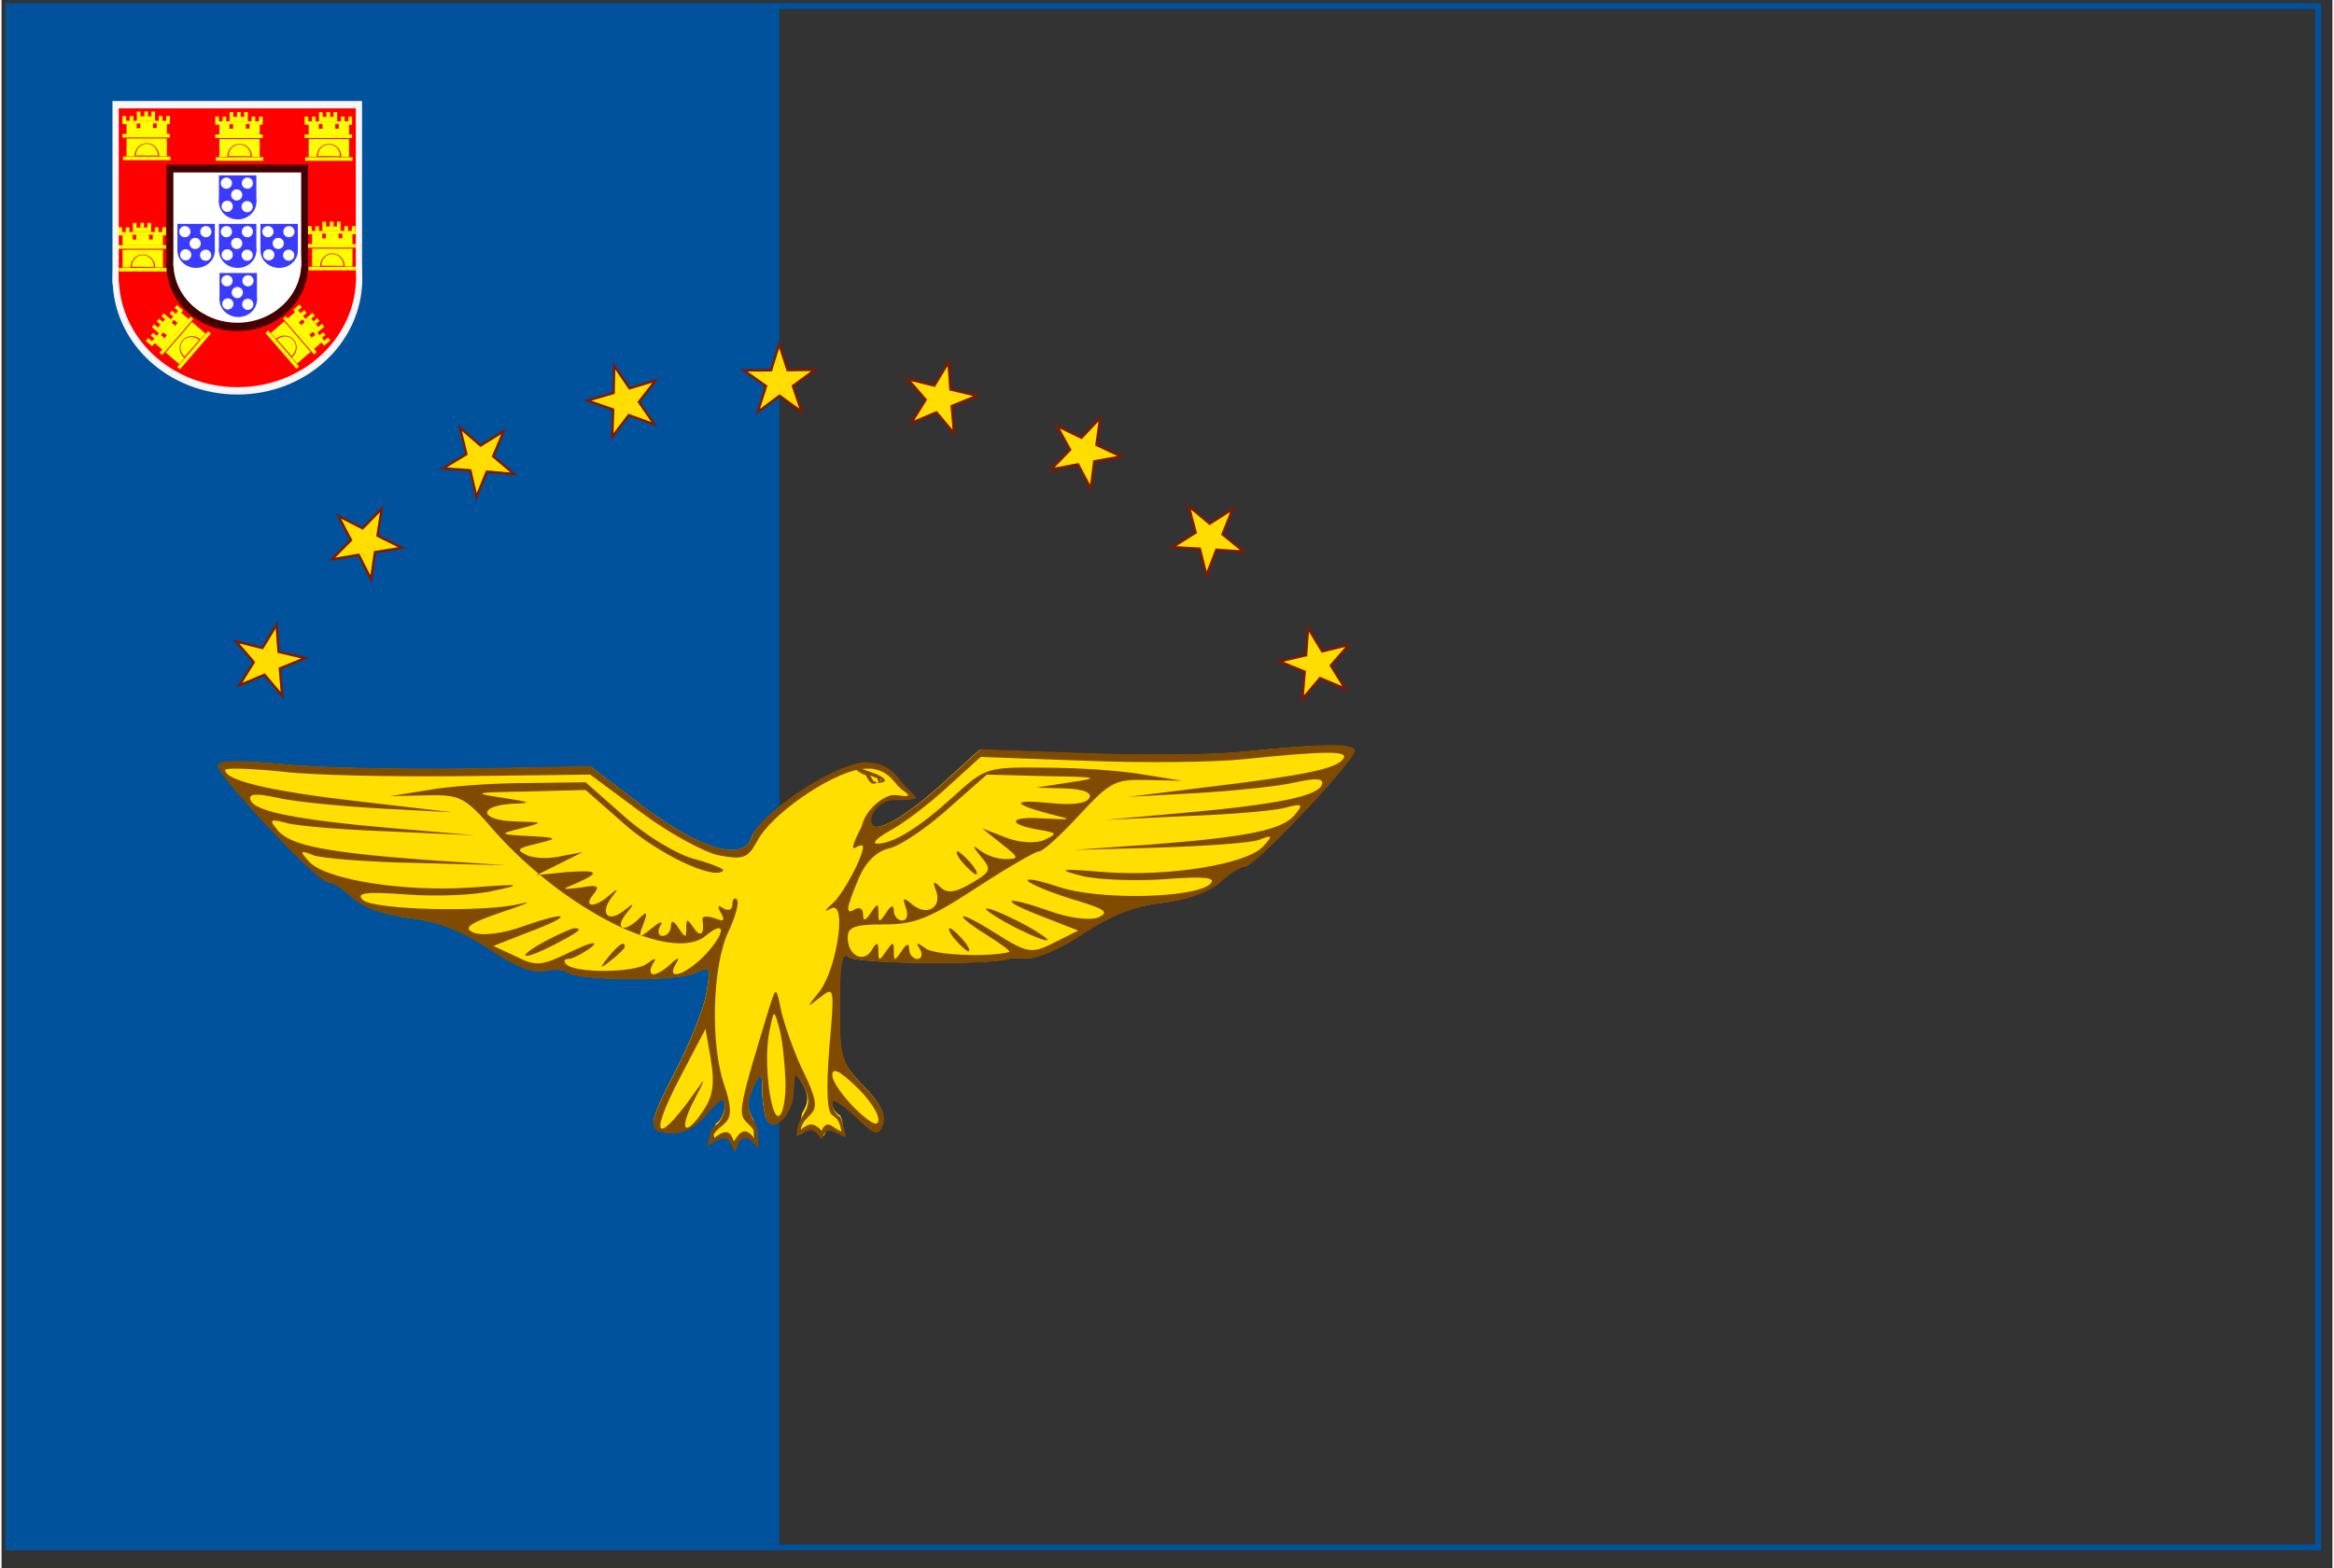 <?xml version="1.0" encoding="UTF-8" standalone="no"?>
<svg
   xmlns:dc="http://purl.org/dc/elements/1.1/"
   xmlns:cc="http://web.resource.org/cc/"
   xmlns:rdf="http://www.w3.org/1999/02/22-rdf-syntax-ns#"
   xmlns:svg="http://www.w3.org/2000/svg"
   xmlns="http://www.w3.org/2000/svg"
   xmlns:sodipodi="http://inkscape.sourceforge.net/DTD/sodipodi-0.dtd"
   xmlns:inkscape="http://www.inkscape.org/namespaces/inkscape"
   viewBox="0 0 186.5 125.5"
   id="svg2"
   sodipodi:version="0.32"
   inkscape:version="0.42"
   width="186mm"
   height="125mm"
   sodipodi:docname="portugal_azores.svg"
   sodipodi:docbase="svg/world">
  <rect x="0" y="0" width="186.5" height="125.5" fill="#333333" stroke="none"/>
  <defs
     id="defs49" />
  <sodipodi:namedview
     inkscape:cy="214.25042"
     inkscape:cx="337.98184"
     inkscape:zoom="1.4142136"
     inkscape:window-height="1073"
     inkscape:window-width="1233"
     inkscape:pageshadow="2"
     inkscape:pageopacity="0.0"
     borderopacity="1.0"
     bordercolor="#666666"
     pagecolor="#ffffff"
     id="base"
     inkscape:window-x="104"
     inkscape:window-y="-13"
     inkscape:current-layer="svg2" />
  <g
     id="g4816">
    <g
       style="fill:#00529d;fill-opacity:1;stroke:none"
       transform="matrix(4.800000e-2,0,0,-4.800000e-2,0.312,124.083)"
       id="g2980">
      <path
         style="fill:#00529d;fill-opacity:1"
         d="M 0,1290 L 0,0 L 1930,0 L 3860,0 L 3860,1290 L 3860,2580 L 1930,2580 L 0,2580 L 0,1290 z M 3850,1290 L 3850,10 L 2570,10 L 1290,10 L 1290,1290 L 1290,2570 L 2570,2570 L 3850,2570 L 3850,1290 z "
         id="path2982" />
    </g>
    <g
       transform="matrix(1.255138e-2,0,0,1.252380e-2,-1.154,-3.137)"
       id="g1287"
       style="font-size:12px">
      <g
         transform="translate(388.6,-627.37)"
         id="g2012">
        <g
           transform="translate(1261.568,8670.403)"
           style="fill:#f6f6fb"
           id="g2013">
          <g
             id="g2014">
            <rect
               y="-7147.042"
               x="-850.894"
               width="1590.901"
               style="fill-rule:evenodd;stroke-width:1pt"
               id="rect2015"
               height="1171.08" />
            <ellipse
               sodipodi:ry="696.01917"
               sodipodi:rx="740.21082"
               sodipodi:cy="4267.3076"
               sodipodi:cx="2861.4116"
               transform="matrix(1.075,0,0,1.063,-3130.393,-10547.35)"
               style="fill-rule:evenodd;stroke-width:1pt"
               ry="696.019"
               rx="740.211"
               id="path2016"
               cy="4267.308"
               cx="2861.412" />
          </g>
          <g
             transform="translate(-5963.770,-3463.574)"
             id="g2017">
            <rect
               y="-3340.72"
               x="5478.782"
               width="859.087"
               style="fill-rule:evenodd;stroke-width:1pt"
               id="rect2018"
               height="632.383" />
            <ellipse
               sodipodi:ry="696.01917"
               sodipodi:rx="740.21082"
               sodipodi:cy="4267.3076"
               sodipodi:cx="2861.4116"
               transform="matrix(0.58,0,0,0.574,4247.852,-5088.506)"
               style="fill-rule:evenodd;stroke-width:1pt"
               ry="696.019"
               rx="740.211"
               id="path2019"
               cy="4267.308"
               cx="2861.412" />
          </g>
        </g>
        <g
           transform="translate(-4610.453,4587.514)"
           id="g2020">
          <g
             transform="matrix(0.95,0,0,0.95,5869.249,3772.490)"
             style="fill:#ff0000"
             id="g2021">
            <g
               id="g2022">
              <rect
                 y="-7147.042"
                 x="-850.894"
                 width="1590.901"
                 style="fill-rule:evenodd;stroke-width:1pt"
                 id="rect2023"
                 height="1171.08" />
              <ellipse
                 sodipodi:ry="696.01917"
                 sodipodi:rx="740.21082"
                 sodipodi:cy="4267.3076"
                 sodipodi:cx="2861.4116"
                 transform="matrix(1.075,0,0,1.063,-3130.393,-10547.35)"
                 style="fill-rule:evenodd;stroke-width:1pt"
                 ry="696.019"
                 rx="740.211"
                 id="path2024"
                 cy="4267.308"
                 cx="2861.412" />
            </g>
            <g
               transform="translate(-5963.770,-3463.574)"
               id="g2025">
              <rect
                 y="-3340.72"
                 x="5478.782"
                 width="859.087"
                 style="fill-rule:evenodd;stroke-width:1pt"
                 id="rect2026"
                 height="632.383" />
              <ellipse
                 sodipodi:ry="696.01917"
                 sodipodi:rx="740.21082"
                 sodipodi:cy="4267.3076"
                 sodipodi:cx="2861.4116"
                 transform="matrix(0.58,0,0,0.574,4247.852,-5088.506)"
                 style="fill-rule:evenodd;stroke-width:1pt"
                 ry="696.019"
                 rx="740.211"
                 id="path2027"
                 cy="4267.308"
                 cx="2861.412" />
            </g>
          </g>
          <g
             transform="matrix(0.567,0,0,0.567,5848.013,1394.838)"
             style="fill:#440000"
             id="g2028">
            <g
               id="g2029">
              <rect
                 y="-7147.042"
                 x="-850.894"
                 width="1590.901"
                 style="fill-rule:evenodd;stroke-width:1pt"
                 id="rect2030"
                 height="1171.08" />
              <ellipse
                 sodipodi:ry="696.01917"
                 sodipodi:rx="740.21082"
                 sodipodi:cy="4267.3076"
                 sodipodi:cx="2861.4116"
                 transform="matrix(1.075,0,0,1.063,-3130.393,-10547.35)"
                 style="fill-rule:evenodd;stroke-width:1pt"
                 ry="696.019"
                 rx="740.211"
                 id="path2031"
                 cy="4267.308"
                 cx="2861.412" />
            </g>
            <g
               transform="translate(-5963.770,-3463.574)"
               id="g2032">
              <rect
                 y="-3340.72"
                 x="5478.782"
                 width="859.087"
                 style="fill-rule:evenodd;stroke-width:1pt"
                 id="rect2033"
                 height="632.383" />
              <ellipse
                 sodipodi:ry="696.01917"
                 sodipodi:rx="740.21082"
                 sodipodi:cy="4267.3076"
                 sodipodi:cx="2861.4116"
                 transform="matrix(0.58,0,0,0.574,4247.852,-5088.506)"
                 style="fill-rule:evenodd;stroke-width:1pt"
                 ry="696.019"
                 rx="740.211"
                 id="path2034"
                 cy="4267.308"
                 cx="2861.412" />
            </g>
          </g>
          <g
             transform="matrix(0.512,0,0,0.512,5844.949,1051.647)"
             style="fill:#ffffff"
             id="g2035">
            <g
               id="g2036">
              <rect
                 y="-7147.042"
                 x="-850.894"
                 width="1590.901"
                 style="fill-rule:evenodd;stroke-width:1pt"
                 id="rect2037"
                 height="1171.08" />
              <ellipse
                 sodipodi:ry="696.01917"
                 sodipodi:rx="740.21082"
                 sodipodi:cy="4267.3076"
                 sodipodi:cx="2861.4116"
                 transform="matrix(1.075,0,0,1.063,-3130.393,-10547.35)"
                 style="fill-rule:evenodd;stroke-width:1pt"
                 ry="696.019"
                 rx="740.211"
                 id="path2038"
                 cy="4267.308"
                 cx="2861.412" />
            </g>
            <g
               transform="translate(-5963.770,-3463.574)"
               id="g2039">
              <rect
                 y="-3340.72"
                 x="5478.782"
                 width="859.087"
                 style="fill-rule:evenodd;stroke-width:1pt"
                 id="rect2040"
                 height="632.383" />
              <ellipse
                 sodipodi:ry="696.01917"
                 sodipodi:rx="740.21082"
                 sodipodi:cy="4267.3076"
                 sodipodi:cx="2861.4116"
                 transform="matrix(0.58,0,0,0.574,4247.852,-5088.506)"
                 style="fill-rule:evenodd;stroke-width:1pt"
                 ry="696.019"
                 rx="740.211"
                 id="path2041"
                 cy="4267.308"
                 cx="2861.412" />
            </g>
          </g>
        </g>
      </g>
      <g
         transform="translate(-1370.029,3907.312)"
         id="g2042">
        <g
           transform="matrix(0.15,0,0,0.15,2790.007,-2140.726)"
           style="fill:#3b3bff"
           id="g2043">
          <g
             transform="translate(1261.568,8670.403)"
             id="g2044">
            <g
               id="g2045">
              <rect
                 y="-7147.042"
                 x="-850.894"
                 width="1590.901"
                 style="fill-rule:evenodd;stroke-width:1pt"
                 id="rect2046"
                 height="1171.08" />
              <ellipse
                 sodipodi:ry="696.01917"
                 sodipodi:rx="740.21082"
                 sodipodi:cy="4267.3076"
                 sodipodi:cx="2861.4116"
                 transform="matrix(1.075,0,0,1.063,-3130.393,-10547.35)"
                 style="fill-rule:evenodd;stroke-width:1pt"
                 ry="696.019"
                 rx="740.211"
                 id="path2047"
                 cy="4267.308"
                 cx="2861.412" />
            </g>
            <g
               transform="translate(-5963.770,-3463.574)"
               id="g2048">
              <rect
                 y="-3340.72"
                 x="5478.782"
                 width="859.087"
                 style="fill-rule:evenodd;stroke-width:1pt"
                 id="rect2049"
                 height="632.383" />
              <ellipse
                 sodipodi:ry="696.01917"
                 sodipodi:rx="740.21082"
                 sodipodi:cy="4267.3076"
                 sodipodi:cx="2861.4116"
                 transform="matrix(0.58,0,0,0.574,4247.852,-5088.506)"
                 style="fill-rule:evenodd;stroke-width:1pt"
                 ry="696.019"
                 rx="740.211"
                 id="path2050"
                 cy="4267.308"
                 cx="2861.412" />
            </g>
          </g>
          <g
             transform="translate(-4610.453,4587.514)"
             id="g2051">
            <g
               transform="matrix(0.95,0,0,0.95,5869.249,3772.490)"
               id="g2052">
              <g
                 id="g2053">
                <rect
                   y="-7147.042"
                   x="-850.894"
                   width="1590.901"
                   style="fill-rule:evenodd;stroke-width:1pt"
                   id="rect2054"
                   height="1171.08" />
                <ellipse
                   sodipodi:ry="696.01917"
                   sodipodi:rx="740.21082"
                   sodipodi:cy="4267.3076"
                   sodipodi:cx="2861.4116"
                   transform="matrix(1.075,0,0,1.063,-3130.393,-10547.35)"
                   style="fill-rule:evenodd;stroke-width:1pt"
                   ry="696.019"
                   rx="740.211"
                   id="path2055"
                   cy="4267.308"
                   cx="2861.412" />
              </g>
              <g
                 transform="translate(-5963.770,-3463.574)"
                 id="g2056">
                <rect
                   y="-3340.72"
                   x="5478.782"
                   width="859.087"
                   style="fill-rule:evenodd;stroke-width:1pt"
                   id="rect2057"
                   height="632.383" />
                <ellipse
                   sodipodi:ry="696.01917"
                   sodipodi:rx="740.21082"
                   sodipodi:cy="4267.3076"
                   sodipodi:cx="2861.4116"
                   transform="matrix(0.58,0,0,0.574,4247.852,-5088.506)"
                   style="fill-rule:evenodd;stroke-width:1pt"
                   ry="696.019"
                   rx="740.211"
                   id="path2058"
                   cy="4267.308"
                   cx="2861.412" />
              </g>
            </g>
            <g
               transform="matrix(0.567,0,0,0.567,5848.013,1394.838)"
               id="g2059">
              <g
                 id="g2060">
                <rect
                   y="-7147.042"
                   x="-850.894"
                   width="1590.901"
                   style="fill-rule:evenodd;stroke-width:1pt"
                   id="rect2061"
                   height="1171.08" />
                <ellipse
                   sodipodi:ry="696.01917"
                   sodipodi:rx="740.21082"
                   sodipodi:cy="4267.3076"
                   sodipodi:cx="2861.4116"
                   transform="matrix(1.075,0,0,1.063,-3130.393,-10547.35)"
                   style="fill-rule:evenodd;stroke-width:1pt"
                   ry="696.019"
                   rx="740.211"
                   id="path2062"
                   cy="4267.308"
                   cx="2861.412" />
              </g>
              <g
                 transform="translate(-5963.770,-3463.574)"
                 id="g2063">
                <rect
                   y="-3340.72"
                   x="5478.782"
                   width="859.087"
                   style="fill-rule:evenodd;stroke-width:1pt"
                   id="rect2064"
                   height="632.383" />
                <ellipse
                   sodipodi:ry="696.01917"
                   sodipodi:rx="740.21082"
                   sodipodi:cy="4267.3076"
                   sodipodi:cx="2861.4116"
                   transform="matrix(0.58,0,0,0.574,4247.852,-5088.506)"
                   style="fill-rule:evenodd;stroke-width:1pt"
                   ry="696.019"
                   rx="740.211"
                   id="path2065"
                   cy="4267.308"
                   cx="2861.412" />
              </g>
            </g>
            <g
               transform="matrix(0.512,0,0,0.512,5844.949,1051.647)"
               id="g2066">
              <g
                 id="g2067">
                <rect
                   y="-7147.042"
                   x="-850.894"
                   width="1590.901"
                   style="fill-rule:evenodd;stroke-width:1pt"
                   id="rect2068"
                   height="1171.08" />
                <ellipse
                   sodipodi:ry="696.01917"
                   sodipodi:rx="740.21082"
                   sodipodi:cy="4267.3076"
                   sodipodi:cx="2861.4116"
                   transform="matrix(1.075,0,0,1.063,-3130.393,-10547.35)"
                   style="fill-rule:evenodd;stroke-width:1pt"
                   ry="696.019"
                   rx="740.211"
                   id="path2069"
                   cy="4267.308"
                   cx="2861.412" />
              </g>
              <g
                 transform="translate(-5963.770,-3463.574)"
                 id="g2070">
                <rect
                   y="-3340.72"
                   x="5478.782"
                   width="859.087"
                   style="fill-rule:evenodd;stroke-width:1pt"
                   id="rect2071"
                   height="632.383" />
                <ellipse
                   sodipodi:ry="696.01917"
                   sodipodi:rx="740.21082"
                   sodipodi:cy="4267.3076"
                   sodipodi:cx="2861.4116"
                   transform="matrix(0.58,0,0,0.574,4247.852,-5088.506)"
                   style="fill-rule:evenodd;stroke-width:1pt"
                   ry="696.019"
                   rx="740.211"
                   id="path2072"
                   cy="4267.308"
                   cx="2861.412" />
              </g>
            </g>
          </g>
        </g>
        <ellipse
           sodipodi:ry="35.688049"
           sodipodi:rx="35.687988"
           sodipodi:cy="-1854.9092"
           sodipodi:cx="2903.0171"
           transform="translate(-3.782,-7.563)"
           style="fill:#ffffff;fill-rule:evenodd;stroke-width:1pt"
           ry="35.688"
           rx="35.688"
           id="path2073"
           cy="-1854.909"
           cx="2903.017" />
        <ellipse
           sodipodi:ry="35.688049"
           sodipodi:rx="35.687988"
           sodipodi:cy="-1854.9092"
           sodipodi:cx="2903.0171"
           transform="translate(129.989,-7.563)"
           style="fill:#ffffff;fill-rule:evenodd;stroke-width:1pt"
           ry="35.688"
           rx="35.688"
           id="path2074"
           cy="-1854.909"
           cx="2903.017" />
        <ellipse
           sodipodi:ry="35.688049"
           sodipodi:rx="35.687988"
           sodipodi:cy="-1854.9092"
           sodipodi:cx="2903.0171"
           transform="translate(61.922,67.595)"
           style="fill:#ffffff;fill-rule:evenodd;stroke-width:1pt"
           ry="35.688"
           rx="35.688"
           id="path2075"
           cy="-1854.909"
           cx="2903.017" />
        <ellipse
           sodipodi:ry="35.688049"
           sodipodi:rx="35.687988"
           sodipodi:cy="-1854.9092"
           sodipodi:cx="2903.0171"
           transform="translate(1.418,140.388)"
           style="fill:#ffffff;fill-rule:evenodd;stroke-width:1pt"
           ry="35.688"
           rx="35.688"
           id="path2076"
           cy="-1854.909"
           cx="2903.017" />
        <ellipse
           sodipodi:ry="35.688049"
           sodipodi:rx="35.687988"
           sodipodi:cy="-1854.9092"
           sodipodi:cx="2903.0171"
           transform="translate(128.572,142.752)"
           style="fill:#ffffff;fill-rule:evenodd;stroke-width:1pt"
           ry="35.688"
           rx="35.688"
           id="path2077"
           cy="-1854.909"
           cx="2903.017" />
      </g>
      <path
         transform="translate(1296.729,561.41)"
         style="fill:#ffff00;fill-rule:evenodd;stroke-width:1pt"
         id="path2078"
         d="M -433.9,545.042 L -433.9,567.731 L -131.381,567.731 L -131.381,545.042 L -433.9,545.042 z M -407.651,482.441 L -407.651,545.593 L -150.508,545.593 L -150.508,482.441 L -407.651,482.441 z M -430.339,690.06 L -430.339,712.752 L -127.82,712.752 L -127.82,690.06 L -430.339,690.06 z M -349.27,683.043 C -349.301,641.852 -317.648,608.422 -278.616,608.422 C -239.583,608.356 -207.879,641.733 -207.848,682.924 C -207.848,683.251 -207.849,683.526 -207.852,683.852 M -357.127,687.144 C -357.161,641.375 -321.991,604.231 -278.622,604.231 C -235.252,604.158 -200.026,641.243 -199.992,687.011 C -199.991,687.374 -199.992,687.68 -199.996,688.042 M -407.65,573.953 L -407.65,687.398 L -150.508,687.398 L -150.508,573.953 L -407.65,573.953 z M -433.9,460.8 L -433.9,482.26 L -131.381,482.26 L -131.381,460.8 L -433.9,460.8 z M -433.927,430.532 L -433.927,461.016 L -410.619,461.016 L -410.619,430.532 L -433.927,430.532 z M -154.565,430.532 L -154.565,461.016 L -131.257,461.016 L -131.257,430.532 L -154.565,430.532 z M -387.468,431.144 L -387.468,461.628 L -364.16,461.628 L -364.16,431.144 L -387.468,431.144 z M -202.246,430.526 L -202.246,461.01 L -178.938,461.01 L -178.938,430.526 L -202.246,430.526 z M -342.233,401.801 L -342.233,432.285 L -318.925,432.285 L -318.925,401.801 L -342.233,401.801 z M -249.316,401.795 L -249.316,432.279 L -226.008,432.279 L -226.008,401.795 L -249.316,401.795 z M -294.552,401.183 L -294.552,431.667 L -271.244,431.667 L -271.244,401.183 L -294.552,401.183 z M -342.297,432.503 L -342.297,461.647 L -226.151,461.647 L -226.151,432.503 L -342.297,432.503 z " />
      <g
         transform="translate(1302.354,561.96)"
         id="g2079">
        <rect
           y="477.595"
           x="-348.957"
           width="23.308"
           style="fill:#ff0000;fill-rule:evenodd;stroke-width:1pt"
           id="rect2080"
           height="30.484" />
        <rect
           y="476.984"
           x="-244.426"
           width="23.308"
           style="fill:#ff0000;fill-rule:evenodd;stroke-width:1pt"
           id="rect2081"
           height="30.484" />
      </g>
      <path
         transform="translate(2457.900,565.038)"
         style="fill:#ffff00;fill-rule:evenodd;stroke-width:1pt"
         id="path2082"
         d="M -433.9,545.042 L -433.9,567.731 L -131.381,567.731 L -131.381,545.042 L -433.9,545.042 z M -407.651,482.441 L -407.651,545.593 L -150.508,545.593 L -150.508,482.441 L -407.651,482.441 z M -430.339,690.06 L -430.339,712.752 L -127.82,712.752 L -127.82,690.06 L -430.339,690.06 z M -349.27,683.043 C -349.301,641.852 -317.648,608.422 -278.616,608.422 C -239.583,608.356 -207.879,641.733 -207.848,682.924 C -207.848,683.251 -207.849,683.526 -207.852,683.852 M -357.127,687.144 C -357.161,641.375 -321.991,604.231 -278.622,604.231 C -235.252,604.158 -200.026,641.243 -199.992,687.011 C -199.991,687.374 -199.992,687.68 -199.996,688.042 M -407.65,573.953 L -407.65,687.398 L -150.508,687.398 L -150.508,573.953 L -407.65,573.953 z M -433.9,460.8 L -433.9,482.26 L -131.381,482.26 L -131.381,460.8 L -433.9,460.8 z M -433.927,430.532 L -433.927,461.016 L -410.619,461.016 L -410.619,430.532 L -433.927,430.532 z M -154.565,430.532 L -154.565,461.016 L -131.257,461.016 L -131.257,430.532 L -154.565,430.532 z M -387.468,431.144 L -387.468,461.628 L -364.16,461.628 L -364.16,431.144 L -387.468,431.144 z M -202.246,430.526 L -202.246,461.01 L -178.938,461.01 L -178.938,430.526 L -202.246,430.526 z M -342.233,401.801 L -342.233,432.285 L -318.925,432.285 L -318.925,401.801 L -342.233,401.801 z M -249.316,401.795 L -249.316,432.279 L -226.008,432.279 L -226.008,401.795 L -249.316,401.795 z M -294.552,401.183 L -294.552,431.667 L -271.244,431.667 L -271.244,401.183 L -294.552,401.183 z M -342.297,432.503 L -342.297,461.647 L -226.151,461.647 L -226.151,432.503 L -342.297,432.503 z " />
      <g
         transform="translate(2463.525,565.589)"
         id="g2083">
        <rect
           y="477.595"
           x="-348.957"
           width="23.308"
           style="fill:#ff0000;fill-rule:evenodd;stroke-width:1pt"
           id="rect2084"
           height="30.484" />
        <rect
           y="476.984"
           x="-244.426"
           width="23.308"
           style="fill:#ff0000;fill-rule:evenodd;stroke-width:1pt"
           id="rect2085"
           height="30.484" />
      </g>
      <path
         transform="translate(1888.201,565.038)"
         style="fill:#ffff00;fill-rule:evenodd;stroke-width:1pt"
         id="path2086"
         d="M -433.9,545.042 L -433.9,567.731 L -131.381,567.731 L -131.381,545.042 L -433.9,545.042 z M -407.651,482.441 L -407.651,545.593 L -150.508,545.593 L -150.508,482.441 L -407.651,482.441 z M -430.339,690.06 L -430.339,712.752 L -127.82,712.752 L -127.82,690.06 L -430.339,690.06 z M -349.27,683.043 C -349.301,641.852 -317.648,608.422 -278.616,608.422 C -239.583,608.356 -207.879,641.733 -207.848,682.924 C -207.848,683.251 -207.849,683.526 -207.852,683.852 M -357.127,687.144 C -357.161,641.375 -321.991,604.231 -278.622,604.231 C -235.252,604.158 -200.026,641.243 -199.992,687.011 C -199.991,687.374 -199.992,687.68 -199.996,688.042 M -407.65,573.953 L -407.65,687.398 L -150.508,687.398 L -150.508,573.953 L -407.65,573.953 z M -433.9,460.8 L -433.9,482.26 L -131.381,482.26 L -131.381,460.8 L -433.9,460.8 z M -433.927,430.532 L -433.927,461.016 L -410.619,461.016 L -410.619,430.532 L -433.927,430.532 z M -154.565,430.532 L -154.565,461.016 L -131.257,461.016 L -131.257,430.532 L -154.565,430.532 z M -387.468,431.144 L -387.468,461.628 L -364.16,461.628 L -364.16,431.144 L -387.468,431.144 z M -202.246,430.526 L -202.246,461.01 L -178.938,461.01 L -178.938,430.526 L -202.246,430.526 z M -342.233,401.801 L -342.233,432.285 L -318.925,432.285 L -318.925,401.801 L -342.233,401.801 z M -249.316,401.795 L -249.316,432.279 L -226.008,432.279 L -226.008,401.795 L -249.316,401.795 z M -294.552,401.183 L -294.552,431.667 L -271.244,431.667 L -271.244,401.183 L -294.552,401.183 z M -342.297,432.503 L -342.297,461.647 L -226.151,461.647 L -226.151,432.503 L -342.297,432.503 z " />
      <g
         transform="translate(1893.826,565.589)"
         id="g2087">
        <rect
           y="477.595"
           x="-348.957"
           width="23.308"
           style="fill:#ff0000;fill-rule:evenodd;stroke-width:1pt"
           id="rect2088"
           height="30.484" />
        <rect
           y="476.984"
           x="-244.426"
           width="23.308"
           style="fill:#ff0000;fill-rule:evenodd;stroke-width:1pt"
           id="rect2089"
           height="30.484" />
      </g>
      <path
         transform="translate(1271.327,1272.627)"
         style="fill:#ffff00;fill-rule:evenodd;stroke-width:1pt"
         id="path2090"
         d="M -433.9,545.042 L -433.9,567.731 L -131.381,567.731 L -131.381,545.042 L -433.9,545.042 z M -407.651,482.441 L -407.651,545.593 L -150.508,545.593 L -150.508,482.441 L -407.651,482.441 z M -430.339,690.06 L -430.339,712.752 L -127.82,712.752 L -127.82,690.06 L -430.339,690.06 z M -349.27,683.043 C -349.301,641.852 -317.648,608.422 -278.616,608.422 C -239.583,608.356 -207.879,641.733 -207.848,682.924 C -207.848,683.251 -207.849,683.526 -207.852,683.852 M -357.127,687.144 C -357.161,641.375 -321.991,604.231 -278.622,604.231 C -235.252,604.158 -200.026,641.243 -199.992,687.011 C -199.991,687.374 -199.992,687.68 -199.996,688.042 M -407.65,573.953 L -407.65,687.398 L -150.508,687.398 L -150.508,573.953 L -407.65,573.953 z M -433.9,460.8 L -433.9,482.26 L -131.381,482.26 L -131.381,460.8 L -433.9,460.8 z M -433.927,430.532 L -433.927,461.016 L -410.619,461.016 L -410.619,430.532 L -433.927,430.532 z M -154.565,430.532 L -154.565,461.016 L -131.257,461.016 L -131.257,430.532 L -154.565,430.532 z M -387.468,431.144 L -387.468,461.628 L -364.16,461.628 L -364.16,431.144 L -387.468,431.144 z M -202.246,430.526 L -202.246,461.01 L -178.938,461.01 L -178.938,430.526 L -202.246,430.526 z M -342.233,401.801 L -342.233,432.285 L -318.925,432.285 L -318.925,401.801 L -342.233,401.801 z M -249.316,401.795 L -249.316,432.279 L -226.008,432.279 L -226.008,401.795 L -249.316,401.795 z M -294.552,401.183 L -294.552,431.667 L -271.244,431.667 L -271.244,401.183 L -294.552,401.183 z M -342.297,432.503 L -342.297,461.647 L -226.151,461.647 L -226.151,432.503 L -342.297,432.503 z " />
      <g
         transform="translate(1276.952,1273.180)"
         id="g2091">
        <rect
           y="477.595"
           x="-348.957"
           width="23.308"
           style="fill:#ff0000;fill-rule:evenodd;stroke-width:1pt"
           id="rect2092"
           height="30.484" />
        <rect
           y="476.984"
           x="-244.426"
           width="23.308"
           style="fill:#ff0000;fill-rule:evenodd;stroke-width:1pt"
           id="rect2093"
           height="30.484" />
      </g>
      <path
         transform="translate(2479.673,1265.370)"
         style="fill:#ffff00;fill-rule:evenodd;stroke-width:1pt"
         id="path2094"
         d="M -433.9,545.042 L -433.9,567.731 L -131.381,567.731 L -131.381,545.042 L -433.9,545.042 z M -407.651,482.441 L -407.651,545.593 L -150.508,545.593 L -150.508,482.441 L -407.651,482.441 z M -430.339,690.06 L -430.339,712.752 L -127.82,712.752 L -127.82,690.06 L -430.339,690.06 z M -349.27,683.043 C -349.301,641.852 -317.648,608.422 -278.616,608.422 C -239.583,608.356 -207.879,641.733 -207.848,682.924 C -207.848,683.251 -207.849,683.526 -207.852,683.852 M -357.127,687.144 C -357.161,641.375 -321.991,604.231 -278.622,604.231 C -235.252,604.158 -200.026,641.243 -199.992,687.011 C -199.991,687.374 -199.992,687.68 -199.996,688.042 M -407.65,573.953 L -407.65,687.398 L -150.508,687.398 L -150.508,573.953 L -407.65,573.953 z M -433.9,460.8 L -433.9,482.26 L -131.381,482.26 L -131.381,460.8 L -433.9,460.8 z M -433.927,430.532 L -433.927,461.016 L -410.619,461.016 L -410.619,430.532 L -433.927,430.532 z M -154.565,430.532 L -154.565,461.016 L -131.257,461.016 L -131.257,430.532 L -154.565,430.532 z M -387.468,431.144 L -387.468,461.628 L -364.16,461.628 L -364.16,431.144 L -387.468,431.144 z M -202.246,430.526 L -202.246,461.01 L -178.938,461.01 L -178.938,430.526 L -202.246,430.526 z M -342.233,401.801 L -342.233,432.285 L -318.925,432.285 L -318.925,401.801 L -342.233,401.801 z M -249.316,401.795 L -249.316,432.279 L -226.008,432.279 L -226.008,401.795 L -249.316,401.795 z M -294.552,401.183 L -294.552,431.667 L -271.244,431.667 L -271.244,401.183 L -294.552,401.183 z M -342.297,432.503 L -342.297,461.647 L -226.151,461.647 L -226.151,432.503 L -342.297,432.503 z " />
      <g
         transform="translate(2485.298,1265.921)"
         id="g2095">
        <rect
           y="477.595"
           x="-348.957"
           width="23.308"
           style="fill:#ff0000;fill-rule:evenodd;stroke-width:1pt"
           id="rect2096"
           height="30.484" />
        <rect
           y="476.984"
           x="-244.426"
           width="23.308"
           style="fill:#ff0000;fill-rule:evenodd;stroke-width:1pt"
           id="rect2097"
           height="30.484" />
      </g>
      <path
         transform="matrix(0.653,-0.758,0.758,0.653,969.574,1819.323)"
         style="fill:#ffff00;fill-rule:evenodd;stroke-width:1pt"
         id="path2098"
         d="M -433.9,545.042 L -433.9,567.731 L -131.381,567.731 L -131.381,545.042 L -433.9,545.042 z M -407.651,482.441 L -407.651,545.593 L -150.508,545.593 L -150.508,482.441 L -407.651,482.441 z M -430.339,690.06 L -430.339,712.752 L -127.82,712.752 L -127.82,690.06 L -430.339,690.06 z M -349.27,683.043 C -349.301,641.852 -317.648,608.422 -278.616,608.422 C -239.583,608.356 -207.879,641.733 -207.848,682.924 C -207.848,683.251 -207.849,683.526 -207.852,683.852 M -357.127,687.144 C -357.161,641.375 -321.991,604.231 -278.622,604.231 C -235.252,604.158 -200.026,641.243 -199.992,687.011 C -199.991,687.374 -199.992,687.68 -199.996,688.042 M -407.65,573.953 L -407.65,687.398 L -150.508,687.398 L -150.508,573.953 L -407.65,573.953 z M -433.9,460.8 L -433.9,482.26 L -131.381,482.26 L -131.381,460.8 L -433.9,460.8 z M -433.927,430.532 L -433.927,461.016 L -410.619,461.016 L -410.619,430.532 L -433.927,430.532 z M -154.565,430.532 L -154.565,461.016 L -131.257,461.016 L -131.257,430.532 L -154.565,430.532 z M -387.468,431.144 L -387.468,461.628 L -364.16,461.628 L -364.16,431.144 L -387.468,431.144 z M -202.246,430.526 L -202.246,461.01 L -178.938,461.01 L -178.938,430.526 L -202.246,430.526 z M -342.233,401.801 L -342.233,432.285 L -318.925,432.285 L -318.925,401.801 L -342.233,401.801 z M -249.316,401.795 L -249.316,432.279 L -226.008,432.279 L -226.008,401.795 L -249.316,401.795 z M -294.552,401.183 L -294.552,431.667 L -271.244,431.667 L -271.244,401.183 L -294.552,401.183 z M -342.297,432.503 L -342.297,461.647 L -226.151,461.647 L -226.151,432.503 L -342.297,432.503 z " />
      <g
         transform="matrix(0.653,-0.758,0.758,0.653,973.664,1815.421)"
         id="g2099">
        <rect
           y="477.595"
           x="-348.957"
           width="23.308"
           style="fill:#ff0000;fill-rule:evenodd;stroke-width:1pt"
           id="rect2100"
           height="30.484" />
        <rect
           y="476.984"
           x="-244.426"
           width="23.308"
           style="fill:#ff0000;fill-rule:evenodd;stroke-width:1pt"
           id="rect2101"
           height="30.484" />
      </g>
      <path
         transform="matrix(-0.653,-0.758,-0.758,0.653,2231.024,1815.694)"
         style="fill:#ffff00;fill-rule:evenodd;stroke-width:1pt"
         id="path2102"
         d="M -433.9,545.042 L -433.9,567.731 L -131.381,567.731 L -131.381,545.042 L -433.9,545.042 z M -407.651,482.441 L -407.651,545.593 L -150.508,545.593 L -150.508,482.441 L -407.651,482.441 z M -430.339,690.06 L -430.339,712.752 L -127.82,712.752 L -127.82,690.06 L -430.339,690.06 z M -349.27,683.043 C -349.301,641.852 -317.648,608.422 -278.616,608.422 C -239.583,608.356 -207.879,641.733 -207.848,682.924 C -207.848,683.251 -207.849,683.526 -207.852,683.852 M -357.127,687.144 C -357.161,641.375 -321.991,604.231 -278.622,604.231 C -235.252,604.158 -200.026,641.243 -199.992,687.011 C -199.991,687.374 -199.992,687.68 -199.996,688.042 M -407.65,573.953 L -407.65,687.398 L -150.508,687.398 L -150.508,573.953 L -407.65,573.953 z M -433.9,460.8 L -433.9,482.26 L -131.381,482.26 L -131.381,460.8 L -433.9,460.8 z M -433.927,430.532 L -433.927,461.016 L -410.619,461.016 L -410.619,430.532 L -433.927,430.532 z M -154.565,430.532 L -154.565,461.016 L -131.257,461.016 L -131.257,430.532 L -154.565,430.532 z M -387.468,431.144 L -387.468,461.628 L -364.16,461.628 L -364.16,431.144 L -387.468,431.144 z M -202.246,430.526 L -202.246,461.01 L -178.938,461.01 L -178.938,430.526 L -202.246,430.526 z M -342.233,401.801 L -342.233,432.285 L -318.925,432.285 L -318.925,401.801 L -342.233,401.801 z M -249.316,401.795 L -249.316,432.279 L -226.008,432.279 L -226.008,401.795 L -249.316,401.795 z M -294.552,401.183 L -294.552,431.667 L -271.244,431.667 L -271.244,401.183 L -294.552,401.183 z M -342.297,432.503 L -342.297,461.647 L -226.151,461.647 L -226.151,432.503 L -342.297,432.503 z " />
      <g
         transform="matrix(-0.653,-0.758,-0.758,0.653,2226.936,1811.793)"
         id="g2103">
        <rect
           y="477.595"
           x="-348.957"
           width="23.308"
           style="fill:#ff0000;fill-rule:evenodd;stroke-width:1pt"
           id="rect2104"
           height="30.484" />
        <rect
           y="476.984"
           x="-244.426"
           width="23.308"
           style="fill:#ff0000;fill-rule:evenodd;stroke-width:1pt"
           id="rect2105"
           height="30.484" />
      </g>
      <g
         transform="translate(-1377.594,3272.017)"
         id="g2106">
        <g
           transform="translate(3.781,11.344)"
           id="g2107">
          <g
             transform="matrix(0.15,0,0,0.15,2790.007,-2140.726)"
             style="fill:#3b3bff"
             id="g2108">
            <g
               transform="translate(1261.568,8670.403)"
               id="g2109">
              <g
                 id="g2110">
                <rect
                   y="-7147.042"
                   x="-850.894"
                   width="1590.901"
                   style="fill-rule:evenodd;stroke-width:1pt"
                   id="rect2111"
                   height="1171.08" />
                <ellipse
                   sodipodi:ry="696.01917"
                   sodipodi:rx="740.21082"
                   sodipodi:cy="4267.3076"
                   sodipodi:cx="2861.4116"
                   transform="matrix(1.075,0,0,1.063,-3130.393,-10547.35)"
                   style="fill-rule:evenodd;stroke-width:1pt"
                   ry="696.019"
                   rx="740.211"
                   id="path2112"
                   cy="4267.308"
                   cx="2861.412" />
              </g>
              <g
                 transform="translate(-5963.770,-3463.574)"
                 id="g2113">
                <rect
                   y="-3340.72"
                   x="5478.782"
                   width="859.087"
                   style="fill-rule:evenodd;stroke-width:1pt"
                   id="rect2114"
                   height="632.383" />
                <ellipse
                   sodipodi:ry="696.01917"
                   sodipodi:rx="740.21082"
                   sodipodi:cy="4267.3076"
                   sodipodi:cx="2861.4116"
                   transform="matrix(0.58,0,0,0.574,4247.852,-5088.506)"
                   style="fill-rule:evenodd;stroke-width:1pt"
                   ry="696.019"
                   rx="740.211"
                   id="path2115"
                   cy="4267.308"
                   cx="2861.412" />
              </g>
            </g>
            <g
               transform="translate(-4610.453,4587.514)"
               id="g2116">
              <g
                 transform="matrix(0.95,0,0,0.95,5869.249,3772.490)"
                 id="g2117">
                <g
                   id="g2118">
                  <rect
                     y="-7147.042"
                     x="-850.894"
                     width="1590.901"
                     style="fill-rule:evenodd;stroke-width:1pt"
                     id="rect1155"
                     height="1171.08" />
                  <ellipse
                     sodipodi:ry="696.01917"
                     sodipodi:rx="740.21082"
                     sodipodi:cy="4267.3076"
                     sodipodi:cx="2861.4116"
                     transform="matrix(1.075,0,0,1.063,-3130.393,-10547.35)"
                     style="fill-rule:evenodd;stroke-width:1pt"
                     ry="696.019"
                     rx="740.211"
                     id="path2120"
                     cy="4267.308"
                     cx="2861.412" />
                </g>
                <g
                   transform="translate(-5963.770,-3463.574)"
                   id="g2121">
                  <rect
                     y="-3340.72"
                     x="5478.782"
                     width="859.087"
                     style="fill-rule:evenodd;stroke-width:1pt"
                     id="rect1158"
                     height="632.383" />
                  <ellipse
                     sodipodi:ry="696.01917"
                     sodipodi:rx="740.21082"
                     sodipodi:cy="4267.3076"
                     sodipodi:cx="2861.4116"
                     transform="matrix(0.58,0,0,0.574,4247.852,-5088.506)"
                     style="fill-rule:evenodd;stroke-width:1pt"
                     ry="696.019"
                     rx="740.211"
                     id="path2123"
                     cy="4267.308"
                     cx="2861.412" />
                </g>
              </g>
              <g
                 transform="matrix(0.567,0,0,0.567,5848.013,1394.838)"
                 id="g2124">
                <g
                   id="g2125">
                  <rect
                     y="-7147.042"
                     x="-850.894"
                     width="1590.901"
                     style="fill-rule:evenodd;stroke-width:1pt"
                     id="rect2126"
                     height="1171.08" />
                  <ellipse
                     sodipodi:ry="696.01917"
                     sodipodi:rx="740.21082"
                     sodipodi:cy="4267.3076"
                     sodipodi:cx="2861.4116"
                     transform="matrix(1.075,0,0,1.063,-3130.393,-10547.35)"
                     style="fill-rule:evenodd;stroke-width:1pt"
                     ry="696.019"
                     rx="740.211"
                     id="path2127"
                     cy="4267.308"
                     cx="2861.412" />
                </g>
                <g
                   transform="translate(-5963.770,-3463.574)"
                   id="g2128">
                  <rect
                     y="-3340.72"
                     x="5478.782"
                     width="859.087"
                     style="fill-rule:evenodd;stroke-width:1pt"
                     id="rect2129"
                     height="632.383" />
                  <ellipse
                     sodipodi:ry="696.01917"
                     sodipodi:rx="740.21082"
                     sodipodi:cy="4267.3076"
                     sodipodi:cx="2861.4116"
                     transform="matrix(0.58,0,0,0.574,4247.852,-5088.506)"
                     style="fill-rule:evenodd;stroke-width:1pt"
                     ry="696.019"
                     rx="740.211"
                     id="path2130"
                     cy="4267.308"
                     cx="2861.412" />
                </g>
              </g>
              <g
                 transform="matrix(0.512,0,0,0.512,5844.949,1051.647)"
                 id="g2131">
                <g
                   id="g1168">
                  <rect
                     y="-7147.042"
                     x="-850.894"
                     width="1590.901"
                     style="fill-rule:evenodd;stroke-width:1pt"
                     id="rect1169"
                     height="1171.08" />
                  <ellipse
                     sodipodi:ry="696.01917"
                     sodipodi:rx="740.21082"
                     sodipodi:cy="4267.3076"
                     sodipodi:cx="2861.4116"
                     transform="matrix(1.075,0,0,1.063,-3130.393,-10547.35)"
                     style="fill-rule:evenodd;stroke-width:1pt"
                     ry="696.019"
                     rx="740.211"
                     id="path2134"
                     cy="4267.308"
                     cx="2861.412" />
                </g>
                <g
                   transform="translate(-5963.770,-3463.574)"
                   id="g2135">
                  <rect
                     y="-3340.72"
                     x="5478.782"
                     width="859.087"
                     style="fill-rule:evenodd;stroke-width:1pt"
                     id="rect2136"
                     height="632.383" />
                  <ellipse
                     sodipodi:ry="696.01917"
                     sodipodi:rx="740.21082"
                     sodipodi:cy="4267.3076"
                     sodipodi:cx="2861.4116"
                     transform="matrix(0.58,0,0,0.574,4247.852,-5088.506)"
                     style="fill-rule:evenodd;stroke-width:1pt"
                     ry="696.019"
                     rx="740.211"
                     id="path2137"
                     cy="4267.308"
                     cx="2861.412" />
                </g>
              </g>
            </g>
          </g>
          <ellipse
             sodipodi:ry="35.688049"
             sodipodi:rx="35.687988"
             sodipodi:cy="-1854.9092"
             sodipodi:cx="2903.0171"
             transform="translate(-3.782,-7.563)"
             style="fill:#ffffff;fill-rule:evenodd;stroke-width:1pt"
             ry="35.688"
             rx="35.688"
             id="path2138"
             cy="-1854.909"
             cx="2903.017" />
          <ellipse
             sodipodi:ry="35.688049"
             sodipodi:rx="35.687988"
             sodipodi:cy="-1854.9092"
             sodipodi:cx="2903.0171"
             transform="translate(129.989,-7.563)"
             style="fill:#ffffff;fill-rule:evenodd;stroke-width:1pt"
             ry="35.688"
             rx="35.688"
             id="path2139"
             cy="-1854.909"
             cx="2903.017" />
          <ellipse
             sodipodi:ry="35.688049"
             sodipodi:rx="35.687988"
             sodipodi:cy="-1854.9092"
             sodipodi:cx="2903.0171"
             transform="translate(61.922,67.595)"
             style="fill:#ffffff;fill-rule:evenodd;stroke-width:1pt"
             ry="35.688"
             rx="35.688"
             id="path2140"
             cy="-1854.909"
             cx="2903.017" />
          <ellipse
             sodipodi:ry="35.688049"
             sodipodi:rx="35.687988"
             sodipodi:cy="-1854.9092"
             sodipodi:cx="2903.0171"
             transform="translate(1.418,140.388)"
             style="fill:#ffffff;fill-rule:evenodd;stroke-width:1pt"
             ry="35.688"
             rx="35.688"
             id="path2141"
             cy="-1854.909"
             cx="2903.017" />
          <ellipse
             sodipodi:ry="35.688049"
             sodipodi:rx="35.687988"
             sodipodi:cy="-1854.9092"
             sodipodi:cx="2903.0171"
             transform="translate(128.572,142.752)"
             style="fill:#ffffff;fill-rule:evenodd;stroke-width:1pt"
             ry="35.688"
             rx="35.688"
             id="path2142"
             cy="-1854.909"
             cx="2903.017" />
        </g>
        <g
           transform="translate(3.782,321.428)"
           id="g2143">
          <g
             transform="matrix(0.15,0,0,0.15,2790.007,-2140.726)"
             style="fill:#3b3bff"
             id="g2144">
            <g
               transform="translate(1261.568,8670.403)"
               id="g2145">
              <g
                 id="g2146">
                <rect
                   y="-7147.042"
                   x="-850.894"
                   width="1590.901"
                   style="fill-rule:evenodd;stroke-width:1pt"
                   id="rect2147"
                   height="1171.08" />
                <ellipse
                   sodipodi:ry="696.01917"
                   sodipodi:rx="740.21082"
                   sodipodi:cy="4267.3076"
                   sodipodi:cx="2861.4116"
                   transform="matrix(1.075,0,0,1.063,-3130.393,-10547.35)"
                   style="fill-rule:evenodd;stroke-width:1pt"
                   ry="696.019"
                   rx="740.211"
                   id="path2148"
                   cy="4267.308"
                   cx="2861.412" />
              </g>
              <g
                 transform="translate(-5963.770,-3463.574)"
                 id="g2149">
                <rect
                   y="-3340.72"
                   x="5478.782"
                   width="859.087"
                   style="fill-rule:evenodd;stroke-width:1pt"
                   id="rect2150"
                   height="632.383" />
                <ellipse
                   sodipodi:ry="696.01917"
                   sodipodi:rx="740.21082"
                   sodipodi:cy="4267.3076"
                   sodipodi:cx="2861.4116"
                   transform="matrix(0.58,0,0,0.574,4247.852,-5088.506)"
                   style="fill-rule:evenodd;stroke-width:1pt"
                   ry="696.019"
                   rx="740.211"
                   id="path2151"
                   cy="4267.308"
                   cx="2861.412" />
              </g>
            </g>
            <g
               transform="translate(-4610.453,4587.514)"
               id="g2152">
              <g
                 transform="matrix(0.95,0,0,0.95,5869.249,3772.490)"
                 id="g2153">
                <g
                   id="g2154">
                  <rect
                     y="-7147.042"
                     x="-850.894"
                     width="1590.901"
                     style="fill-rule:evenodd;stroke-width:1pt"
                     id="rect2155"
                     height="1171.08" />
                  <ellipse
                     sodipodi:ry="696.01917"
                     sodipodi:rx="740.21082"
                     sodipodi:cy="4267.3076"
                     sodipodi:cx="2861.4116"
                     transform="matrix(1.075,0,0,1.063,-3130.393,-10547.35)"
                     style="fill-rule:evenodd;stroke-width:1pt"
                     ry="696.019"
                     rx="740.211"
                     id="path2156"
                     cy="4267.308"
                     cx="2861.412" />
                </g>
                <g
                   transform="translate(-5963.770,-3463.574)"
                   id="g2157">
                  <rect
                     y="-3340.72"
                     x="5478.782"
                     width="859.087"
                     style="fill-rule:evenodd;stroke-width:1pt"
                     id="rect2158"
                     height="632.383" />
                  <ellipse
                     sodipodi:ry="696.01917"
                     sodipodi:rx="740.21082"
                     sodipodi:cy="4267.3076"
                     sodipodi:cx="2861.4116"
                     transform="matrix(0.58,0,0,0.574,4247.852,-5088.506)"
                     style="fill-rule:evenodd;stroke-width:1pt"
                     ry="696.019"
                     rx="740.211"
                     id="path2159"
                     cy="4267.308"
                     cx="2861.412" />
                </g>
              </g>
              <g
                 transform="matrix(0.567,0,0,0.567,5848.013,1394.838)"
                 id="g2160">
                <g
                   id="g2161">
                  <rect
                     y="-7147.042"
                     x="-850.894"
                     width="1590.901"
                     style="fill-rule:evenodd;stroke-width:1pt"
                     id="rect2162"
                     height="1171.08" />
                  <ellipse
                     sodipodi:ry="696.01917"
                     sodipodi:rx="740.21082"
                     sodipodi:cy="4267.3076"
                     sodipodi:cx="2861.4116"
                     transform="matrix(1.075,0,0,1.063,-3130.393,-10547.35)"
                     style="fill-rule:evenodd;stroke-width:1pt"
                     ry="696.019"
                     rx="740.211"
                     id="path2163"
                     cy="4267.308"
                     cx="2861.412" />
                </g>
                <g
                   transform="translate(-5963.770,-3463.574)"
                   id="g2164">
                  <rect
                     y="-3340.72"
                     x="5478.782"
                     width="859.087"
                     style="fill-rule:evenodd;stroke-width:1pt"
                     id="rect2165"
                     height="632.383" />
                  <ellipse
                     sodipodi:ry="696.01917"
                     sodipodi:rx="740.21082"
                     sodipodi:cy="4267.3076"
                     sodipodi:cx="2861.4116"
                     transform="matrix(0.58,0,0,0.574,4247.852,-5088.506)"
                     style="fill-rule:evenodd;stroke-width:1pt"
                     ry="696.019"
                     rx="740.211"
                     id="path2166"
                     cy="4267.308"
                     cx="2861.412" />
                </g>
              </g>
              <g
                 transform="matrix(0.512,0,0,0.512,5844.949,1051.647)"
                 id="g2167">
                <g
                   id="g2168">
                  <rect
                     y="-7147.042"
                     x="-850.894"
                     width="1590.901"
                     style="fill-rule:evenodd;stroke-width:1pt"
                     id="rect2169"
                     height="1171.08" />
                  <ellipse
                     sodipodi:ry="696.01917"
                     sodipodi:rx="740.21082"
                     sodipodi:cy="4267.3076"
                     sodipodi:cx="2861.4116"
                     transform="matrix(1.075,0,0,1.063,-3130.393,-10547.35)"
                     style="fill-rule:evenodd;stroke-width:1pt"
                     ry="696.019"
                     rx="740.211"
                     id="path2170"
                     cy="4267.308"
                     cx="2861.412" />
                </g>
                <g
                   transform="translate(-5963.770,-3463.574)"
                   id="g2171">
                  <rect
                     y="-3340.72"
                     x="5478.782"
                     width="859.087"
                     style="fill-rule:evenodd;stroke-width:1pt"
                     id="rect2172"
                     height="632.383" />
                  <ellipse
                     sodipodi:ry="696.01917"
                     sodipodi:rx="740.21082"
                     sodipodi:cy="4267.3076"
                     sodipodi:cx="2861.4116"
                     transform="matrix(0.58,0,0,0.574,4247.852,-5088.506)"
                     style="fill-rule:evenodd;stroke-width:1pt"
                     ry="696.019"
                     rx="740.211"
                     id="path2173"
                     cy="4267.308"
                     cx="2861.412" />
                </g>
              </g>
            </g>
          </g>
          <ellipse
             sodipodi:ry="35.688049"
             sodipodi:rx="35.687988"
             sodipodi:cy="-1854.9092"
             sodipodi:cx="2903.0171"
             transform="translate(-3.782,-7.563)"
             style="fill:#ffffff;fill-rule:evenodd;stroke-width:1pt"
             ry="35.688"
             rx="35.688"
             id="path2174"
             cy="-1854.909"
             cx="2903.017" />
          <ellipse
             sodipodi:ry="35.688049"
             sodipodi:rx="35.687988"
             sodipodi:cy="-1854.9092"
             sodipodi:cx="2903.0171"
             transform="translate(129.989,-7.563)"
             style="fill:#ffffff;fill-rule:evenodd;stroke-width:1pt"
             ry="35.688"
             rx="35.688"
             id="path2175"
             cy="-1854.909"
             cx="2903.017" />
          <ellipse
             sodipodi:ry="35.688049"
             sodipodi:rx="35.687988"
             sodipodi:cy="-1854.9092"
             sodipodi:cx="2903.0171"
             transform="translate(61.922,67.595)"
             style="fill:#ffffff;fill-rule:evenodd;stroke-width:1pt"
             ry="35.688"
             rx="35.688"
             id="path2176"
             cy="-1854.909"
             cx="2903.017" />
          <ellipse
             sodipodi:ry="35.688049"
             sodipodi:rx="35.687988"
             sodipodi:cy="-1854.9092"
             sodipodi:cx="2903.0171"
             transform="translate(1.418,140.388)"
             style="fill:#ffffff;fill-rule:evenodd;stroke-width:1pt"
             ry="35.688"
             rx="35.688"
             id="path2177"
             cy="-1854.909"
             cx="2903.017" />
          <ellipse
             sodipodi:ry="35.688049"
             sodipodi:rx="35.687988"
             sodipodi:cy="-1854.9092"
             sodipodi:cx="2903.0171"
             transform="translate(128.572,142.752)"
             style="fill:#ffffff;fill-rule:evenodd;stroke-width:1pt"
             ry="35.688"
             rx="35.688"
             id="path2178"
             cy="-1854.909"
             cx="2903.017" />
        </g>
        <g
           transform="translate(268.488,321.428)"
           id="g1215">
          <g
             transform="matrix(0.15,0,0,0.15,2790.007,-2140.726)"
             style="fill:#3b3bff"
             id="g2180">
            <g
               transform="translate(1261.568,8670.403)"
               id="g2181">
              <g
                 id="g2182">
                <rect
                   y="-7147.042"
                   x="-850.894"
                   width="1590.901"
                   style="fill-rule:evenodd;stroke-width:1pt"
                   id="rect2183"
                   height="1171.08" />
                <ellipse
                   sodipodi:ry="696.01917"
                   sodipodi:rx="740.21082"
                   sodipodi:cy="4267.3076"
                   sodipodi:cx="2861.4116"
                   transform="matrix(1.075,0,0,1.063,-3130.393,-10547.35)"
                   style="fill-rule:evenodd;stroke-width:1pt"
                   ry="696.019"
                   rx="740.211"
                   id="path2184"
                   cy="4267.308"
                   cx="2861.412" />
              </g>
              <g
                 transform="translate(-5963.770,-3463.574)"
                 id="g2185">
                <rect
                   y="-3340.72"
                   x="5478.782"
                   width="859.087"
                   style="fill-rule:evenodd;stroke-width:1pt"
                   id="rect2186"
                   height="632.383" />
                <ellipse
                   sodipodi:ry="696.01917"
                   sodipodi:rx="740.21082"
                   sodipodi:cy="4267.3076"
                   sodipodi:cx="2861.4116"
                   transform="matrix(0.58,0,0,0.574,4247.852,-5088.506)"
                   style="fill-rule:evenodd;stroke-width:1pt"
                   ry="696.019"
                   rx="740.211"
                   id="path2187"
                   cy="4267.308"
                   cx="2861.412" />
              </g>
            </g>
            <g
               transform="translate(-4610.453,4587.514)"
               id="g2188">
              <g
                 transform="matrix(0.95,0,0,0.95,5869.249,3772.490)"
                 id="g2189">
                <g
                   id="g2190">
                  <rect
                     y="-7147.042"
                     x="-850.894"
                     width="1590.901"
                     style="fill-rule:evenodd;stroke-width:1pt"
                     id="rect2191"
                     height="1171.08" />
                  <ellipse
                     sodipodi:ry="696.01917"
                     sodipodi:rx="740.21082"
                     sodipodi:cy="4267.3076"
                     sodipodi:cx="2861.4116"
                     transform="matrix(1.075,0,0,1.063,-3130.393,-10547.35)"
                     style="fill-rule:evenodd;stroke-width:1pt"
                     ry="696.019"
                     rx="740.211"
                     id="path2192"
                     cy="4267.308"
                     cx="2861.412" />
                </g>
                <g
                   transform="translate(-5963.770,-3463.574)"
                   id="g2193">
                  <rect
                     y="-3340.72"
                     x="5478.782"
                     width="859.087"
                     style="fill-rule:evenodd;stroke-width:1pt"
                     id="rect2194"
                     height="632.383" />
                  <ellipse
                     sodipodi:ry="696.01917"
                     sodipodi:rx="740.21082"
                     sodipodi:cy="4267.3076"
                     sodipodi:cx="2861.4116"
                     transform="matrix(0.58,0,0,0.574,4247.852,-5088.506)"
                     style="fill-rule:evenodd;stroke-width:1pt"
                     ry="696.019"
                     rx="740.211"
                     id="path2195"
                     cy="4267.308"
                     cx="2861.412" />
                </g>
              </g>
              <g
                 transform="matrix(0.567,0,0,0.567,5848.013,1394.838)"
                 id="g2196">
                <g
                   id="g1233">
                  <rect
                     y="-7147.042"
                     x="-850.894"
                     width="1590.901"
                     style="fill-rule:evenodd;stroke-width:1pt"
                     id="rect1234"
                     height="1171.08" />
                  <ellipse
                     sodipodi:ry="696.01917"
                     sodipodi:rx="740.21082"
                     sodipodi:cy="4267.3076"
                     sodipodi:cx="2861.4116"
                     transform="matrix(1.075,0,0,1.063,-3130.393,-10547.35)"
                     style="fill-rule:evenodd;stroke-width:1pt"
                     ry="696.019"
                     rx="740.211"
                     id="path2199"
                     cy="4267.308"
                     cx="2861.412" />
                </g>
                <g
                   transform="translate(-5963.770,-3463.574)"
                   id="g2200">
                  <rect
                     y="-3340.72"
                     x="5478.782"
                     width="859.087"
                     style="fill-rule:evenodd;stroke-width:1pt"
                     id="rect2201"
                     height="632.383" />
                  <ellipse
                     sodipodi:ry="696.01917"
                     sodipodi:rx="740.21082"
                     sodipodi:cy="4267.3076"
                     sodipodi:cx="2861.4116"
                     transform="matrix(0.58,0,0,0.574,4247.852,-5088.506)"
                     style="fill-rule:evenodd;stroke-width:1pt"
                     ry="696.019"
                     rx="740.211"
                     id="path2202"
                     cy="4267.308"
                     cx="2861.412" />
                </g>
              </g>
              <g
                 transform="matrix(0.512,0,0,0.512,5844.949,1051.647)"
                 id="g2203">
                <g
                   id="g2204">
                  <rect
                     y="-7147.042"
                     x="-850.894"
                     width="1590.901"
                     style="fill-rule:evenodd;stroke-width:1pt"
                     id="rect2205"
                     height="1171.08" />
                  <ellipse
                     sodipodi:ry="696.01917"
                     sodipodi:rx="740.21082"
                     sodipodi:cy="4267.3076"
                     sodipodi:cx="2861.4116"
                     transform="matrix(1.075,0,0,1.063,-3130.393,-10547.35)"
                     style="fill-rule:evenodd;stroke-width:1pt"
                     ry="696.019"
                     rx="740.211"
                     id="path2206"
                     cy="4267.308"
                     cx="2861.412" />
                </g>
                <g
                   transform="translate(-5963.770,-3463.574)"
                   id="g2207">
                  <rect
                     y="-3340.72"
                     x="5478.782"
                     width="859.087"
                     style="fill-rule:evenodd;stroke-width:1pt"
                     id="rect2208"
                     height="632.383" />
                  <ellipse
                     sodipodi:ry="696.01917"
                     sodipodi:rx="740.21082"
                     sodipodi:cy="4267.3076"
                     sodipodi:cx="2861.4116"
                     transform="matrix(0.58,0,0,0.574,4247.852,-5088.506)"
                     style="fill-rule:evenodd;stroke-width:1pt"
                     ry="696.019"
                     rx="740.211"
                     id="path2209"
                     cy="4267.308"
                     cx="2861.412" />
                </g>
              </g>
            </g>
          </g>
          <ellipse
             sodipodi:ry="35.688049"
             sodipodi:rx="35.687988"
             sodipodi:cy="-1854.9092"
             sodipodi:cx="2903.0171"
             transform="translate(-3.782,-7.563)"
             style="fill:#ffffff;fill-rule:evenodd;stroke-width:1pt"
             ry="35.688"
             rx="35.688"
             id="path2210"
             cy="-1854.909"
             cx="2903.017" />
          <ellipse
             sodipodi:ry="35.688049"
             sodipodi:rx="35.687988"
             sodipodi:cy="-1854.9092"
             sodipodi:cx="2903.0171"
             transform="translate(129.989,-7.563)"
             style="fill:#ffffff;fill-rule:evenodd;stroke-width:1pt"
             ry="35.688"
             rx="35.688"
             id="path2211"
             cy="-1854.909"
             cx="2903.017" />
          <ellipse
             sodipodi:ry="35.688049"
             sodipodi:rx="35.687988"
             sodipodi:cy="-1854.9092"
             sodipodi:cx="2903.0171"
             transform="translate(61.922,67.595)"
             style="fill:#ffffff;fill-rule:evenodd;stroke-width:1pt"
             ry="35.688"
             rx="35.688"
             id="path2212"
             cy="-1854.909"
             cx="2903.017" />
          <ellipse
             sodipodi:ry="35.688049"
             sodipodi:rx="35.687988"
             sodipodi:cy="-1854.9092"
             sodipodi:cx="2903.0171"
             transform="translate(1.418,140.388)"
             style="fill:#ffffff;fill-rule:evenodd;stroke-width:1pt"
             ry="35.688"
             rx="35.688"
             id="path2213"
             cy="-1854.909"
             cx="2903.017" />
          <ellipse
             sodipodi:ry="35.688049"
             sodipodi:rx="35.687988"
             sodipodi:cy="-1854.9092"
             sodipodi:cx="2903.0171"
             transform="translate(128.572,142.752)"
             style="fill:#ffffff;fill-rule:evenodd;stroke-width:1pt"
             ry="35.688"
             rx="35.688"
             id="path2214"
             cy="-1854.909"
             cx="2903.017" />
        </g>
        <g
           transform="translate(-260.924,321.428)"
           id="g2215">
          <g
             transform="matrix(0.15,0,0,0.15,2790.007,-2140.726)"
             style="fill:#3b3bff"
             id="g2216">
            <g
               transform="translate(1261.568,8670.403)"
               id="g2217">
              <g
                 id="g2218">
                <rect
                   y="-7147.042"
                   x="-850.894"
                   width="1590.901"
                   style="fill-rule:evenodd;stroke-width:1pt"
                   id="rect2219"
                   height="1171.08" />
                <ellipse
                   sodipodi:ry="696.01917"
                   sodipodi:rx="740.21082"
                   sodipodi:cy="4267.3076"
                   sodipodi:cx="2861.4116"
                   transform="matrix(1.075,0,0,1.063,-3130.393,-10547.35)"
                   style="fill-rule:evenodd;stroke-width:1pt"
                   ry="696.019"
                   rx="740.211"
                   id="path2220"
                   cy="4267.308"
                   cx="2861.412" />
              </g>
              <g
                 transform="translate(-5963.770,-3463.574)"
                 id="g2221">
                <rect
                   y="-3340.72"
                   x="5478.782"
                   width="859.087"
                   style="fill-rule:evenodd;stroke-width:1pt"
                   id="rect2222"
                   height="632.383" />
                <ellipse
                   sodipodi:ry="696.01917"
                   sodipodi:rx="740.21082"
                   sodipodi:cy="4267.3076"
                   sodipodi:cx="2861.4116"
                   transform="matrix(0.58,0,0,0.574,4247.852,-5088.506)"
                   style="fill-rule:evenodd;stroke-width:1pt"
                   ry="696.019"
                   rx="740.211"
                   id="path2223"
                   cy="4267.308"
                   cx="2861.412" />
              </g>
            </g>
            <g
               transform="translate(-4610.453,4587.514)"
               id="g2224">
              <g
                 transform="matrix(0.95,0,0,0.95,5869.249,3772.490)"
                 id="g2225">
                <g
                   id="g2226">
                  <rect
                     y="-7147.042"
                     x="-850.894"
                     width="1590.901"
                     style="fill-rule:evenodd;stroke-width:1pt"
                     id="rect2227"
                     height="1171.08" />
                  <ellipse
                     sodipodi:ry="696.01917"
                     sodipodi:rx="740.21082"
                     sodipodi:cy="4267.3076"
                     sodipodi:cx="2861.4116"
                     transform="matrix(1.075,0,0,1.063,-3130.393,-10547.35)"
                     style="fill-rule:evenodd;stroke-width:1pt"
                     ry="696.019"
                     rx="740.211"
                     id="path2228"
                     cy="4267.308"
                     cx="2861.412" />
                </g>
                <g
                   transform="translate(-5963.770,-3463.574)"
                   id="g2229">
                  <rect
                     y="-3340.72"
                     x="5478.782"
                     width="859.087"
                     style="fill-rule:evenodd;stroke-width:1pt"
                     id="rect2230"
                     height="632.383" />
                  <ellipse
                     sodipodi:ry="696.01917"
                     sodipodi:rx="740.21082"
                     sodipodi:cy="4267.3076"
                     sodipodi:cx="2861.4116"
                     transform="matrix(0.58,0,0,0.574,4247.852,-5088.506)"
                     style="fill-rule:evenodd;stroke-width:1pt"
                     ry="696.019"
                     rx="740.211"
                     id="path2231"
                     cy="4267.308"
                     cx="2861.412" />
                </g>
              </g>
              <g
                 transform="matrix(0.567,0,0,0.567,5848.013,1394.838)"
                 id="g2232">
                <g
                   id="g2233">
                  <rect
                     y="-7147.042"
                     x="-850.894"
                     width="1590.901"
                     style="fill-rule:evenodd;stroke-width:1pt"
                     id="rect2234"
                     height="1171.08" />
                  <ellipse
                     sodipodi:ry="696.01917"
                     sodipodi:rx="740.21082"
                     sodipodi:cy="4267.3076"
                     sodipodi:cx="2861.4116"
                     transform="matrix(1.075,0,0,1.063,-3130.393,-10547.35)"
                     style="fill-rule:evenodd;stroke-width:1pt"
                     ry="696.019"
                     rx="740.211"
                     id="path2235"
                     cy="4267.308"
                     cx="2861.412" />
                </g>
                <g
                   transform="translate(-5963.770,-3463.574)"
                   id="g2236">
                  <rect
                     y="-3340.72"
                     x="5478.782"
                     width="859.087"
                     style="fill-rule:evenodd;stroke-width:1pt"
                     id="rect2237"
                     height="632.383" />
                  <ellipse
                     sodipodi:ry="696.01917"
                     sodipodi:rx="740.21082"
                     sodipodi:cy="4267.3076"
                     sodipodi:cx="2861.4116"
                     transform="matrix(0.58,0,0,0.574,4247.852,-5088.506)"
                     style="fill-rule:evenodd;stroke-width:1pt"
                     ry="696.019"
                     rx="740.211"
                     id="path2238"
                     cy="4267.308"
                     cx="2861.412" />
                </g>
              </g>
              <g
                 transform="matrix(0.512,0,0,0.512,5844.949,1051.647)"
                 id="g2239">
                <g
                   id="g2240">
                  <rect
                     y="-7147.042"
                     x="-850.894"
                     width="1590.901"
                     style="fill-rule:evenodd;stroke-width:1pt"
                     id="rect2241"
                     height="1171.08" />
                  <ellipse
                     sodipodi:ry="696.01917"
                     sodipodi:rx="740.21082"
                     sodipodi:cy="4267.3076"
                     sodipodi:cx="2861.4116"
                     transform="matrix(1.075,0,0,1.063,-3130.393,-10547.35)"
                     style="fill-rule:evenodd;stroke-width:1pt"
                     ry="696.019"
                     rx="740.211"
                     id="path2242"
                     cy="4267.308"
                     cx="2861.412" />
                </g>
                <g
                   transform="translate(-5963.770,-3463.574)"
                   id="g2243">
                  <rect
                     y="-3340.72"
                     x="5478.782"
                     width="859.087"
                     style="fill-rule:evenodd;stroke-width:1pt"
                     id="rect2244"
                     height="632.383" />
                  <ellipse
                     sodipodi:ry="696.01917"
                     sodipodi:rx="740.21082"
                     sodipodi:cy="4267.3076"
                     sodipodi:cx="2861.4116"
                     transform="matrix(0.58,0,0,0.574,4247.852,-5088.506)"
                     style="fill-rule:evenodd;stroke-width:1pt"
                     ry="696.019"
                     rx="740.211"
                     id="path2245"
                     cy="4267.308"
                     cx="2861.412" />
                </g>
              </g>
            </g>
          </g>
          <ellipse
             sodipodi:ry="35.688049"
             sodipodi:rx="35.687988"
             sodipodi:cy="-1854.9092"
             sodipodi:cx="2903.0171"
             transform="translate(-3.782,-7.563)"
             style="fill:#ffffff;fill-rule:evenodd;stroke-width:1pt"
             ry="35.688"
             rx="35.688"
             id="path2246"
             cy="-1854.909"
             cx="2903.017" />
          <ellipse
             sodipodi:ry="35.688049"
             sodipodi:rx="35.687988"
             sodipodi:cy="-1854.9092"
             sodipodi:cx="2903.0171"
             transform="translate(129.989,-7.563)"
             style="fill:#ffffff;fill-rule:evenodd;stroke-width:1pt"
             ry="35.688"
             rx="35.688"
             id="path2247"
             cy="-1854.909"
             cx="2903.017" />
          <ellipse
             sodipodi:ry="35.688049"
             sodipodi:rx="35.687988"
             sodipodi:cy="-1854.9092"
             sodipodi:cx="2903.0171"
             transform="translate(61.922,67.595)"
             style="fill:#ffffff;fill-rule:evenodd;stroke-width:1pt"
             ry="35.688"
             rx="35.688"
             id="path2248"
             cy="-1854.909"
             cx="2903.017" />
          <ellipse
             sodipodi:ry="35.688049"
             sodipodi:rx="35.687988"
             sodipodi:cy="-1854.9092"
             sodipodi:cx="2903.0171"
             transform="translate(1.418,140.388)"
             style="fill:#ffffff;fill-rule:evenodd;stroke-width:1pt"
             ry="35.688"
             rx="35.688"
             id="path2249"
             cy="-1854.909"
             cx="2903.017" />
          <ellipse
             sodipodi:ry="35.688049"
             sodipodi:rx="35.687988"
             sodipodi:cy="-1854.9092"
             sodipodi:cx="2903.0171"
             transform="translate(128.572,142.752)"
             style="fill:#ffffff;fill-rule:evenodd;stroke-width:1pt"
             ry="35.688"
             rx="35.688"
             id="path2250"
             cy="-1854.909"
             cx="2903.017" />
        </g>
      </g>
    </g>
    <g
       style="stroke:#801900;stroke-opacity:1"
       id="g1887">
      <path
         sodipodi:type="star"
         style="opacity:1;fill:#ffdd00;fill-opacity:1;stroke:#801900;stroke-width:0.4;stroke-linecap:butt;stroke-linejoin:miter;stroke-miterlimit:4;stroke-dasharray:none;stroke-opacity:1"
         id="path2315"
         sodipodi:sides="5"
         sodipodi:cx="132.99197"
         sodipodi:cy="79.980515"
         sodipodi:r1="6.2431521"
         sodipodi:r2="2.3542538"
         sodipodi:arg1="0.93495790"
         sodipodi:arg2="1.5632764"
         inkscape:flatsided="false"
         inkscape:rounded="0.0000000"
         inkscape:randomized="0.0000000"
         d="M 136.699,85.004 L 133.01,82.335 L 129.36,85.059 L 130.758,80.725 L 127.04,78.096 L 131.594,78.086 L 132.945,73.738 L 134.361,78.066 L 138.915,78.007 L 135.236,80.691 L 136.699,85.004 z "
         transform="matrix(0.48,0,0,0.48,-1.595,-7.846)" />
      <path
         sodipodi:type="star"
         style="opacity:1;fill:#ffdd00;fill-opacity:1;stroke:#801900;stroke-width:0.4;stroke-linecap:butt;stroke-linejoin:miter;stroke-miterlimit:4;stroke-dasharray:none;stroke-opacity:1"
         id="path2337"
         sodipodi:sides="5"
         sodipodi:cx="132.99197"
         sodipodi:cy="79.980515"
         sodipodi:r1="6.2431521"
         sodipodi:r2="2.3542538"
         sodipodi:arg1="0.93495790"
         sodipodi:arg2="1.5632764"
         inkscape:flatsided="false"
         inkscape:rounded="0.0000000"
         inkscape:randomized="0.0000000"
         d="M 136.699,85.004 L 133.01,82.335 L 129.36,85.059 L 130.758,80.725 L 127.04,78.096 L 131.594,78.086 L 132.945,73.738 L 134.361,78.066 L 138.915,78.007 L 135.236,80.691 L 136.699,85.004 z "
         transform="matrix(0.466,0.116,-0.116,0.466,22.37,-20.793)" />
      <path
         sodipodi:type="star"
         style="opacity:1;fill:#ffdd00;fill-opacity:1;stroke:#801900;stroke-width:0.4;stroke-linecap:butt;stroke-linejoin:miter;stroke-miterlimit:4;stroke-dasharray:none;stroke-opacity:1"
         id="path2339"
         sodipodi:sides="5"
         sodipodi:cx="132.99197"
         sodipodi:cy="79.980515"
         sodipodi:r1="6.2431521"
         sodipodi:r2="2.3542538"
         sodipodi:arg1="0.93495790"
         sodipodi:arg2="1.5632764"
         inkscape:flatsided="false"
         inkscape:rounded="0.0000000"
         inkscape:randomized="0.0000000"
         d="M 136.699,85.004 L 133.01,82.335 L 129.36,85.059 L 130.758,80.725 L 127.04,78.096 L 131.594,78.086 L 132.945,73.738 L 134.361,78.066 L 138.915,78.007 L 135.236,80.691 L 136.699,85.004 z "
         transform="matrix(0.431,0.21,-0.21,0.431,46.09,-26.255)" />
      <path
         sodipodi:type="star"
         style="opacity:1;fill:#ffdd00;fill-opacity:1;stroke:#801900;stroke-width:0.4;stroke-linecap:butt;stroke-linejoin:miter;stroke-miterlimit:4;stroke-dasharray:none;stroke-opacity:1"
         id="path2341"
         sodipodi:sides="5"
         sodipodi:cx="132.99197"
         sodipodi:cy="79.980515"
         sodipodi:r1="6.2431521"
         sodipodi:r2="2.3542538"
         sodipodi:arg1="0.93495790"
         sodipodi:arg2="1.5632764"
         inkscape:flatsided="false"
         inkscape:rounded="0.0000000"
         inkscape:randomized="0.0000000"
         d="M 136.699,85.004 L 133.01,82.335 L 129.36,85.059 L 130.758,80.725 L 127.04,78.096 L 131.594,78.086 L 132.945,73.738 L 134.361,78.066 L 138.915,78.007 L 135.236,80.691 L 136.699,85.004 z "
         transform="matrix(0.368,0.309,-0.309,0.368,72.369,-27.484)" />
      <path
         sodipodi:type="star"
         style="opacity:1;fill:#ffdd00;fill-opacity:1;stroke:#801900;stroke-width:0.4;stroke-linecap:butt;stroke-linejoin:miter;stroke-miterlimit:4;stroke-dasharray:none;stroke-opacity:1"
         id="path2343"
         sodipodi:sides="5"
         sodipodi:cx="132.99197"
         sodipodi:cy="79.980515"
         sodipodi:r1="6.2431521"
         sodipodi:r2="2.3542538"
         sodipodi:arg1="0.93495790"
         sodipodi:arg2="1.5632764"
         inkscape:flatsided="false"
         inkscape:rounded="0.0000000"
         inkscape:randomized="0.0000000"
         d="M 136.699,85.004 L 133.01,82.335 L 129.36,85.059 L 130.758,80.725 L 127.04,78.096 L 131.594,78.086 L 132.945,73.738 L 134.361,78.066 L 138.915,78.007 L 135.236,80.691 L 136.699,85.004 z "
         transform="matrix(0.247,0.411,-0.411,0.247,105.256,-21.241)" />
      <path
         sodipodi:type="star"
         style="opacity:1;fill:#ffdd00;fill-opacity:1;stroke:#801900;stroke-width:0.4;stroke-linecap:butt;stroke-linejoin:miter;stroke-miterlimit:4;stroke-dasharray:none;stroke-opacity:1"
         id="path2345"
         sodipodi:sides="5"
         sodipodi:cx="132.99197"
         sodipodi:cy="79.980515"
         sodipodi:r1="6.2431521"
         sodipodi:r2="2.3542538"
         sodipodi:arg1="0.93495790"
         sodipodi:arg2="1.5632764"
         inkscape:flatsided="false"
         inkscape:rounded="0.0000000"
         inkscape:randomized="0.0000000"
         d="M 136.699,85.004 L 133.01,82.335 L 129.36,85.059 L 130.758,80.725 L 127.04,78.096 L 131.594,78.086 L 132.945,73.738 L 134.361,78.066 L 138.915,78.007 L 135.236,80.691 L 136.699,85.004 z "
         transform="matrix(0.461,-0.132,0.132,0.461,-21.999,12.824)" />
      <path
         sodipodi:type="star"
         style="opacity:1;fill:#ffdd00;fill-opacity:1;stroke:#801900;stroke-width:0.4;stroke-linecap:butt;stroke-linejoin:miter;stroke-miterlimit:4;stroke-dasharray:none;stroke-opacity:1"
         id="path2347"
         sodipodi:sides="5"
         sodipodi:cx="132.99197"
         sodipodi:cy="79.980515"
         sodipodi:r1="6.2431521"
         sodipodi:r2="2.3542538"
         sodipodi:arg1="0.93495790"
         sodipodi:arg2="1.5632764"
         inkscape:flatsided="false"
         inkscape:rounded="0.0000000"
         inkscape:randomized="0.0000000"
         d="M 136.699,85.004 L 133.01,82.335 L 129.36,85.059 L 130.758,80.725 L 127.04,78.096 L 131.594,78.086 L 132.945,73.738 L 134.361,78.066 L 138.915,78.007 L 135.236,80.691 L 136.699,85.004 z "
         transform="matrix(0.411,-0.247,0.247,0.411,-36.178,36.76)" />
      <path
         sodipodi:type="star"
         style="opacity:1;fill:#ffdd00;fill-opacity:1;stroke:#801900;stroke-width:0.4;stroke-linecap:butt;stroke-linejoin:miter;stroke-miterlimit:4;stroke-dasharray:none;stroke-opacity:1"
         id="path2349"
         sodipodi:sides="5"
         sodipodi:cx="132.99197"
         sodipodi:cy="79.980515"
         sodipodi:r1="6.2431521"
         sodipodi:r2="2.3542538"
         sodipodi:arg1="0.93495790"
         sodipodi:arg2="1.5632764"
         inkscape:flatsided="false"
         inkscape:rounded="0.0000000"
         inkscape:randomized="0.0000000"
         d="M 136.699,85.004 L 133.01,82.335 L 129.36,85.059 L 130.758,80.725 L 127.04,78.096 L 131.594,78.086 L 132.945,73.738 L 134.361,78.066 L 138.915,78.007 L 135.236,80.691 L 136.699,85.004 z "
         transform="matrix(0.339,-0.339,0.339,0.339,-43.12,61.366)" />
      <path
         sodipodi:type="star"
         style="opacity:1;fill:#ffdd00;fill-opacity:1;stroke:#801900;stroke-width:0.4;stroke-linecap:butt;stroke-linejoin:miter;stroke-miterlimit:4;stroke-dasharray:none;stroke-opacity:1"
         id="path2351"
         sodipodi:sides="5"
         sodipodi:cx="132.99197"
         sodipodi:cy="79.980515"
         sodipodi:r1="6.2431521"
         sodipodi:r2="2.3542538"
         sodipodi:arg1="0.93495790"
         sodipodi:arg2="1.5632764"
         inkscape:flatsided="false"
         inkscape:rounded="0.0000000"
         inkscape:randomized="0.0000000"
         d="M 136.699,85.004 L 133.01,82.335 L 129.36,85.059 L 130.758,80.725 L 127.04,78.096 L 131.594,78.086 L 132.945,73.738 L 134.361,78.066 L 138.915,78.007 L 135.236,80.691 L 136.699,85.004 z "
         transform="matrix(0.254,-0.407,0.407,0.254,-45.023,86.716)" />
    </g>
    <path
       style="fill:#ffde00;fill-opacity:1;stroke:none"
       id="path2892"
       d="M 99.2,60.19 C 96.872,60.435 91.176,60.496 86.582,60.312 L 78.253,60.006 L 75.558,62.456 C 72.679,65.09 70.229,66.621 69.678,66.07 C 69.127,65.518 69.869,64.327 71.032,63.878 C 72.856,63.654 73.642,63.906 71.863,62.825 C 70.96,61.485 69.739,61.14 68.331,61.385 C 65.942,61.875 60.491,65.396 60.001,67.05 C 59.327,69.009 55.836,67.968 51.181,64.416 L 47.139,61.353 L 37.339,61.537 C 31.949,61.598 25.273,61.476 22.517,61.17 C 19.271,60.863 17.433,60.863 17.433,61.292 C 17.433,62.15 25.396,70.602 26.192,70.602 C 26.559,70.602 27.417,71.153 28.152,71.827 C 29.009,72.623 30.724,73.236 32.745,73.481 C 34.95,73.726 36.91,74.522 39.054,75.931 C 41.136,77.339 42.606,77.89 43.464,77.707 C 44.199,77.523 44.995,77.584 45.24,77.768 C 45.975,78.503 54.305,78.564 55.591,77.829 C 56.693,77.278 56.755,77.339 56.387,79.544 C 56.142,80.83 55.04,83.525 53.998,85.546 C 51.671,90.079 51.61,90.508 53.57,90.63 C 54.55,90.691 55.591,90.14 56.448,89.099 C 57.551,87.813 57.857,87.69 57.857,88.486 C 57.857,89.038 57.551,89.711 57.183,89.895 C 56.876,90.561 56.842,90.435 57.043,91.104 C 57.813,90.442 58.22,90.738 58.579,91.352 C 59.209,90.626 59.449,90.45 60.229,91.172 C 60.113,90.075 60.294,90.555 60.185,89.65 C 59.633,88.731 59.633,88.119 60.123,87.016 C 60.797,85.669 60.858,85.669 60.858,87.506 C 60.92,88.548 61.103,89.589 61.348,89.773 C 62.022,90.508 63.369,88.854 63.369,87.2 C 63.431,85.73 63.492,85.73 64.104,86.771 C 64.594,87.629 64.594,88.241 64.043,89.099 C 63.855,90.109 63.95,89.851 63.937,90.764 C 64.549,90.455 65.188,89.444 65.792,90.93 C 66.272,89.746 66.795,90.495 67.392,90.634 C 67.175,89.986 67.44,89.976 67.106,89.283 C 66.738,89.099 66.432,88.609 66.432,88.241 C 66.432,87.813 67.228,88.303 68.269,89.283 C 69.862,90.814 70.107,90.875 70.474,89.956 C 70.78,89.221 70.29,88.241 68.943,86.894 C 67.167,85.056 67.044,84.628 67.044,80.463 C 67.044,76.91 67.228,76.114 67.841,76.604 C 68.453,77.155 79.416,77.217 80.519,76.727 C 80.703,76.665 81.376,76.665 82.111,76.665 C 82.785,76.727 84.745,75.869 86.46,74.706 C 88.604,73.297 90.564,72.501 92.769,72.256 C 94.79,72.011 96.505,71.398 97.362,70.602 C 98.097,69.928 98.955,69.377 99.322,69.377 C 100.118,69.377 108.081,60.925 108.081,60.128 C 108.081,59.516 105.692,59.516 99.2,60.19 z "
       sodipodi:nodetypes="ccccsccccccccssccccccccscscccccccccccccccscccsccccccssc" />
    <g
       style="fill:#804b00;fill-opacity:1"
       id="g3558">
      <path
         sodipodi:nodetypes="ccccssccccccccssccccccccscscccccccccccccccscccsccccccssccccccccccccccccccccscccccccccsccccsscssscsscsccccccccccccccccccccccccscccccccccscccscccscccsccccsscsscccsccccccccccccccsccccccccccccccccccccsccsscccccccccsccccccccccccccccccsccccccccccccccscccscccsscscscccccccccccccccccccccscc"
         d="M 99.371,60.148 C 97.034,60.394 91.315,60.455 86.703,60.271 L 78.34,59.963 L 75.634,62.423 C 72.744,65.067 70.284,66.605 69.731,66.051 C 69.177,65.498 70.223,64.03 71.33,64.03 C 72.191,64.03 72.718,64.051 73.195,63.883 C 72.729,63.254 72.672,63.348 72.027,62.627 C 71.166,61.336 70.252,61.015 68.959,61.002 C 66.314,61.309 60.568,65.19 60.015,67.035 C 59.338,69.003 55.833,67.958 51.16,64.391 L 47.101,61.316 L 37.262,61.501 C 31.851,61.562 25.148,61.439 22.381,61.132 C 19.121,60.824 17.277,60.824 17.277,61.255 C 17.277,62.116 25.271,70.602 26.07,70.602 C 26.439,70.602 27.3,71.155 28.038,71.832 C 28.899,72.631 30.621,73.246 32.65,73.492 C 34.864,73.738 36.832,74.537 38.984,75.952 C 41.075,77.366 42.551,77.92 43.411,77.735 C 44.149,77.551 44.949,77.612 45.195,77.797 C 45.933,78.534 54.296,78.596 55.587,77.858 C 56.694,77.305 56.756,77.366 56.387,79.58 C 56.141,80.871 55.034,83.577 53.988,85.606 C 51.652,90.157 51.59,90.587 53.558,90.71 C 54.542,90.772 55.587,90.218 56.448,89.173 C 57.555,87.882 57.863,87.759 57.863,88.558 C 57.863,89.111 57.516,89.865 57.148,90.049 C 56.594,90.418 56.776,90.877 56.401,91.804 C 58.107,90.548 58.216,91.159 58.671,92.239 C 59.086,91.061 59.411,90.498 60.558,91.942 C 60.521,91.369 60.691,90.526 60.199,89.726 C 59.646,88.804 59.646,88.189 60.138,87.082 C 60.814,85.729 60.876,85.729 60.876,87.574 C 60.937,88.619 61.122,89.665 61.368,89.849 C 62.044,90.587 63.397,88.927 63.397,87.267 C 63.458,85.791 63.52,85.791 64.135,86.836 C 64.627,87.697 64.722,88.339 64.169,89.2 C 63.708,89.969 63.625,90.112 63.626,90.974 C 64.703,90.282 64.978,90.242 65.611,91.202 C 66.107,89.836 66.659,90.813 67.559,90.997 C 67.463,90.417 67.347,89.944 67.107,89.412 C 66.738,89.227 66.472,88.681 66.472,88.312 C 66.472,87.882 67.271,88.373 68.316,89.357 C 69.915,90.895 70.161,90.956 70.53,90.034 C 70.838,89.296 70.346,88.312 68.993,86.959 C 67.21,85.114 67.087,84.684 67.087,80.502 C 67.087,76.936 67.271,76.136 67.886,76.628 C 68.501,77.182 79.508,77.243 80.615,76.751 C 80.8,76.69 81.476,76.69 82.214,76.69 C 82.89,76.751 84.858,75.89 86.58,74.722 C 88.732,73.308 90.7,72.508 92.914,72.262 C 94.943,72.016 96.665,71.401 97.526,70.602 C 98.264,69.925 99.125,69.372 99.494,69.372 C 100.293,69.372 108.287,60.886 108.287,60.086 C 108.287,59.471 105.889,59.471 99.371,60.148 z M 107.365,60.701 C 106.934,61.501 104.29,62.054 96.604,62.977 L 90.147,63.776 L 95.681,63.469 C 98.756,63.284 102.322,62.915 103.552,62.608 C 105.213,62.239 105.828,62.3 105.643,62.792 C 105.336,63.715 102.076,64.391 94.451,65.067 L 88.302,65.621 L 94.759,65.313 C 98.325,65.19 101.892,64.883 102.753,64.637 C 104.106,64.268 104.167,64.391 103.491,65.19 C 102.507,66.42 99.801,66.974 91.992,67.589 L 85.842,68.019 L 92.606,67.835 C 96.358,67.712 99.924,67.466 100.601,67.22 C 101.708,66.789 101.769,66.851 100.908,67.773 C 99.555,69.187 93.344,70.171 88.302,69.802 C 84.612,69.495 84.366,69.556 86.457,70.11 C 87.81,70.417 90.823,70.54 93.16,70.356 C 96.235,70.11 97.218,70.233 96.727,70.725 C 95.558,71.893 87.81,72.078 84.551,70.971 C 82.89,70.417 81.845,70.233 82.153,70.54 C 82.521,70.848 84.182,71.524 85.842,72.016 C 88.302,72.754 88.671,73 87.748,73.431 C 87.011,73.676 85.412,73.492 83.751,72.877 C 80.062,71.586 79.754,72.016 83.321,73.369 L 86.15,74.476 L 84.551,75.275 C 82.398,76.382 82.214,76.382 79.385,74.599 C 78.032,73.738 76.926,73.185 76.926,73.369 C 76.926,73.553 77.848,74.23 78.955,74.906 C 80,75.583 80.8,76.136 80.615,76.198 C 78.955,76.628 74.589,76.444 73.912,75.89 C 73.236,75.398 73.113,75.398 73.482,75.952 C 73.728,76.382 73.605,76.751 73.297,76.751 C 72.928,76.751 72.621,76.382 72.621,75.952 C 72.621,75.46 72.375,75.521 72.006,76.136 C 71.453,76.936 71.391,76.936 71.391,76.136 C 71.391,75.337 71.33,75.337 70.776,76.136 C 70.223,76.936 70.161,76.936 70.161,76.136 C 70.161,75.398 70.038,75.337 69.608,76.075 C 68.931,77.12 67.701,76.444 67.701,75.029 C 67.701,74.168 68.316,73.984 70.653,73.984 C 73.051,73.984 74.281,73.492 78.032,71.032 C 80.492,69.433 82.706,68.142 83.013,68.142 C 83.321,68.142 84.735,66.851 86.211,65.252 C 88.671,62.608 89.04,62.362 91.623,62.423 L 94.451,62.485 L 91.377,61.993 C 89.716,61.685 86.15,61.439 83.505,61.439 C 78.832,61.378 78.709,61.439 76.126,63.776 C 73.359,66.297 71.33,67.527 70.038,67.527 C 69.608,67.466 70.1,67.035 71.084,66.482 C 72.129,65.928 74.158,64.391 75.634,63.038 L 78.34,60.578 L 86.703,60.886 C 91.315,61.07 97.034,61.009 99.371,60.763 C 105.951,60.086 107.795,60.086 107.365,60.701 z M 36.955,62.116 L 47.101,61.993 L 51.16,65.006 C 53.373,66.666 56.202,68.204 57.371,68.45 C 59.338,68.818 59.707,68.695 60.445,67.343 C 61.552,65.19 66.164,61.993 68.685,61.562 C 70.346,61.316 71.049,62.046 71.726,62.907 C 72.177,63.375 72.431,63.383 72.557,63.658 C 72.233,63.825 71.711,63.537 71.127,63.66 C 70.451,63.845 69.151,64.74 68.808,66.174 C 68.193,67.343 67.947,68.081 68.316,67.835 C 68.624,67.65 68.931,67.589 68.931,67.773 C 68.931,68.573 67.333,71.586 66.472,72.324 C 65.795,72.939 65.795,73 66.41,72.693 C 67.701,72.078 66.779,77.797 65.365,79.457 C 64.381,80.687 64.381,80.687 65.488,79.826 C 66.656,78.903 66.656,79.026 66.226,83.946 C 65.98,87.144 66.041,89.002 66.472,89.248 C 66.984,89.614 67.031,89.773 67.216,90.57 C 66.624,90.427 66.025,89.329 65.549,90.649 C 65.259,90.046 64.784,89.657 63.966,90.421 C 63.979,90.027 64.196,89.726 64.75,89.173 C 65.303,88.619 65.18,87.882 64.196,85.852 C 63.458,84.376 62.721,82.224 62.413,81.056 C 61.983,78.965 61.983,78.965 61.491,80.441 C 59.031,88.496 58.908,89.111 59.584,89.788 C 60.138,90.341 60.397,90.571 60.292,91.208 C 59.696,90.32 59.159,90.276 58.594,91.427 C 58.336,90.364 57.819,90.398 56.888,91.199 C 56.946,90.524 57.401,90.372 57.924,89.849 C 58.416,89.357 58.416,88.558 57.801,86.775 C 56.694,83.454 56.879,77.243 58.17,74.537 C 58.723,73.369 59.031,72.201 58.846,72.016 C 58.662,71.77 58.477,71.955 58.477,72.385 C 58.477,72.816 58.17,72.939 57.74,72.693 C 57.309,72.385 57.248,72.508 57.555,73.062 C 57.924,73.676 57.801,73.799 57.063,73.492 C 56.51,73.308 56.079,73.308 56.079,73.553 C 56.264,74.722 55.956,75.091 55.403,74.291 C 54.849,73.492 54.788,73.492 54.788,74.291 C 54.788,75.091 54.726,75.091 54.173,74.291 C 53.804,73.676 53.558,73.615 53.558,74.107 C 53.558,74.537 53.25,74.906 52.882,74.906 C 52.574,74.906 52.451,74.537 52.697,74.107 C 53.005,73.676 52.697,73.738 52.021,74.291 C 50.975,75.152 50.914,75.091 51.344,73.984 C 51.713,73 51.652,72.877 51.037,73.492 C 49.868,74.66 49.007,74.414 49.93,73.185 C 50.668,72.262 50.668,72.201 49.807,72.877 C 48.577,73.861 47.839,73.185 48.761,71.893 C 49.376,71.094 49.376,71.032 48.638,71.647 C 47.47,72.693 46.486,72.631 47.347,71.586 C 47.901,70.909 47.716,70.786 46.363,71.032 C 44.764,71.217 44.703,71.217 46.056,70.663 C 47.962,69.802 47.778,69.618 45.133,69.802 L 42.797,70.048 L 44.641,69.126 L 46.486,68.204 L 44.826,68.511 C 43.842,68.757 42.612,68.695 42.059,68.45 C 41.136,68.019 41.259,67.896 42.797,67.527 C 44.58,67.097 44.58,67.035 42.182,66.912 C 39.783,66.789 39.783,66.728 41.567,66.297 C 43.411,65.805 43.411,65.805 41.136,65.744 C 38.308,65.682 38,64.514 40.829,64.329 C 42.489,64.268 42.428,64.206 40.029,63.837 C 37.57,63.469 37.816,63.407 41.997,63.346 L 46.732,63.223 L 49.807,65.928 C 52.513,68.327 57.002,70.479 57.74,69.679 C 57.863,69.556 56.817,69.126 55.464,68.757 C 54.05,68.388 51.59,66.912 49.868,65.375 L 46.732,62.608 L 41.997,62.669 C 39.414,62.669 35.909,62.915 34.187,63.223 L 31.113,63.715 L 34.003,63.653 C 36.709,63.592 37.078,63.776 39.414,66.482 C 45.072,72.877 53.619,77.12 56.325,74.906 C 57.924,73.553 57.985,74.599 56.387,76.321 C 54.849,77.981 53.127,78.596 53.927,77.182 C 54.296,76.567 54.173,76.567 53.496,77.182 C 53.066,77.612 52.451,77.981 52.144,77.981 C 51.898,77.981 51.836,77.612 52.082,77.182 C 52.451,76.628 52.328,76.628 51.652,77.12 C 50.729,77.858 45.933,77.92 45.195,77.182 C 44.949,76.936 45.01,76.751 45.318,76.751 C 45.687,76.751 46.486,76.321 47.163,75.829 C 47.839,75.275 47.163,75.398 45.625,76.136 C 43.227,77.305 42.797,77.366 41.198,76.567 L 39.353,75.706 L 42.182,74.599 C 45.81,73.246 45.502,72.816 41.813,74.107 C 40.152,74.722 38.553,74.906 37.816,74.66 C 36.893,74.291 37.324,73.922 40.029,73 C 41.874,72.385 42.612,72.078 41.567,72.324 C 38.553,73.062 29.698,72.816 28.899,72.016 C 28.346,71.463 29.083,71.34 32.404,71.586 C 34.741,71.77 37.877,71.647 39.414,71.278 C 41.813,70.786 41.567,70.725 37.57,71.032 C 32.22,71.401 26.009,70.417 24.656,69.003 C 23.795,68.081 23.856,68.019 24.963,68.45 C 25.64,68.695 29.391,69.003 33.265,69.064 L 40.337,69.249 L 33.88,68.818 C 25.824,68.204 23.057,67.65 22.073,66.42 C 21.397,65.621 21.458,65.498 22.811,65.867 C 23.672,66.113 27.423,66.42 31.113,66.543 L 37.877,66.851 L 31.42,66.297 C 23.611,65.621 20.228,64.944 19.921,64.022 C 19.736,63.53 20.351,63.469 22.012,63.837 C 23.303,64.145 26.993,64.514 30.19,64.698 L 36.032,65.006 L 28.653,64.145 C 21.643,63.346 17.892,62.485 17.892,61.624 C 17.892,61.439 19.921,61.501 22.381,61.747 C 24.779,62.054 31.359,62.177 36.955,62.116 z M 85.535,62.608 L 82.767,63.038 L 85.104,63.1 C 86.642,63.161 87.318,63.469 87.011,63.899 C 86.765,64.329 85.535,64.452 83.874,64.268 C 80.8,63.96 80.8,64.329 83.813,65.129 C 85.781,65.621 85.781,65.621 83.259,65.498 C 80.554,65.313 80.431,65.99 83.075,66.42 C 84.489,66.666 84.489,66.728 83.444,67.22 C 82.767,67.527 81.476,67.466 80.369,67.035 L 78.463,66.297 L 80,67.527 C 81.415,68.634 81.476,68.757 80.308,68.757 C 79.57,68.757 78.647,68.388 78.155,67.958 C 77.663,67.589 77.725,67.773 78.278,68.45 C 79.262,69.618 79.201,69.741 77.54,70.725 C 76.249,71.463 75.634,71.524 75.081,70.971 C 74.589,70.479 74.466,70.54 74.773,71.278 C 75.265,72.631 74.035,73.369 72.867,72.385 C 72.129,71.77 72.068,71.832 72.375,72.693 C 72.56,73.246 72.437,73.676 72.068,73.676 C 71.699,73.676 71.391,73.308 71.391,72.877 C 71.391,72.385 71.145,72.447 70.776,73.062 C 70.223,73.861 70.161,73.861 70.161,73.062 C 70.161,72.262 70.1,72.262 69.546,73.062 C 69.116,73.738 68.931,73.738 68.931,73.185 C 68.931,72.754 68.685,72.57 68.316,72.754 C 67.517,73.246 67.517,72.816 68.562,70.356 C 69.116,69.003 69.977,68.142 71.022,67.896 C 71.883,67.712 73.974,66.297 75.696,64.76 L 78.832,61.993 L 83.567,62.116 C 87.748,62.177 87.994,62.239 85.535,62.608 z M 62.721,86.406 C 62.782,87.82 62.536,89.111 62.229,89.296 C 61.552,89.726 60.937,84.93 61.429,82.593 C 61.798,80.748 61.798,80.748 62.229,82.286 C 62.475,83.147 62.659,84.991 62.721,86.406 z M 56.202,88.804 C 54.665,91.141 54.111,90.526 55.464,87.943 C 56.141,86.713 56.325,86.16 55.895,86.836 C 52.451,91.817 51.59,91.387 54.357,86.098 L 56.325,82.347 L 56.756,84.807 C 57.063,86.652 56.94,87.697 56.202,88.804 z M 70.161,89.603 C 70.161,90.218 69.608,89.972 68.316,88.742 C 67.333,87.759 66.472,86.59 66.472,86.037 C 66.472,85.422 67.025,85.668 68.316,86.898 C 69.362,87.882 70.161,89.05 70.161,89.603 z "
         id="path2880"
         style="fill:#804b00;fill-opacity:1;stroke:none" />
      <path
         d="M 78.77,72.754 C 78.77,72.877 79.877,73.615 81.23,74.291 C 82.583,74.968 83.69,75.398 83.69,75.214 C 83.69,75.091 82.583,74.353 81.23,73.676 C 79.877,73 78.77,72.57 78.77,72.754 z "
         id="path2882"
         style="fill:#804b00;fill-opacity:1;stroke:none" />
      <path
         d="M 76.311,75.214 C 76.741,75.706 77.233,76.136 77.356,76.136 C 77.54,76.136 77.356,75.706 76.926,75.214 C 76.495,74.722 76.003,74.291 75.88,74.291 C 75.696,74.291 75.88,74.722 76.311,75.214 z "
         id="path2884"
         style="fill:#804b00;fill-opacity:1;stroke:none" />
      <path
         d="M 43.596,75.275 C 41.198,76.567 41.444,76.997 43.903,75.767 C 46.179,74.599 46.609,74.291 45.81,74.291 C 45.502,74.353 44.518,74.783 43.596,75.275 z "
         id="path2886"
         style="fill:#804b00;fill-opacity:1;stroke:none" />
      <path
         d="M 48.577,76.567 C 47.778,77.551 47.839,77.612 48.823,76.813 C 49.376,76.382 49.868,75.89 49.868,75.767 C 49.868,75.275 49.376,75.583 48.577,76.567 z "
         id="path2888"
         style="fill:#804b00;fill-opacity:1;stroke:none" />
      <path
         d="M 76.926,69.064 C 77.356,69.556 77.848,69.987 77.971,69.987 C 78.155,69.987 77.971,69.556 77.54,69.064 C 77.11,68.573 76.618,68.142 76.495,68.142 C 76.311,68.142 76.495,68.573 76.926,69.064 z "
         id="path2890"
         style="fill:#804b00;fill-opacity:1;stroke:none" />
    </g>
    <path
       d="M 68.24,61.331 C 68.17,61.464 68.706,61.855 69.148,62.016 C 69.332,62.083 69.239,61.989 69.224,62.03 C 69.189,62.125 69.487,62.61 69.651,62.67 C 69.727,62.697 69.987,62.671 69.984,62.646 C 69.981,62.624 69.943,62.601 69.844,62.578 C 69.701,62.538 69.711,62.461 69.592,62.297 C 69.432,61.992 69.334,61.971 69.783,62.135 C 70.08,62.243 70.138,62.272 70.123,62.31 C 70.102,62.36 70.124,62.435 70.177,62.485 C 70.245,62.55 70.221,62.593 70.147,62.622 C 70.091,62.636 70.261,62.613 70.406,62.589 C 70.566,62.561 70.653,62.52 70.641,62.473 C 70.629,62.408 70.522,62.178 69.776,61.906 C 68.802,61.552 68.505,61.509 68.44,61.314 C 68.419,61.254 68.246,61.316 68.24,61.331 z M 70.48,62.483 C 70.473,62.502 70.41,62.498 70.374,62.517 C 70.323,62.544 70.241,62.446 70.248,62.427 C 70.256,62.404 70.351,62.343 70.382,62.354 C 70.42,62.368 70.488,62.46 70.48,62.483 z "
       id="path1350"
       style="fill:#804b00;fill-opacity:1;stroke:#804b00;stroke-width:0.064;stroke-miterlimit:4;stroke-dasharray:none;stroke-opacity:1;stroke-linejoin:bevel"
       sodipodi:nodetypes="cssssscssssssssccsssc" />
  </g>
</svg>
